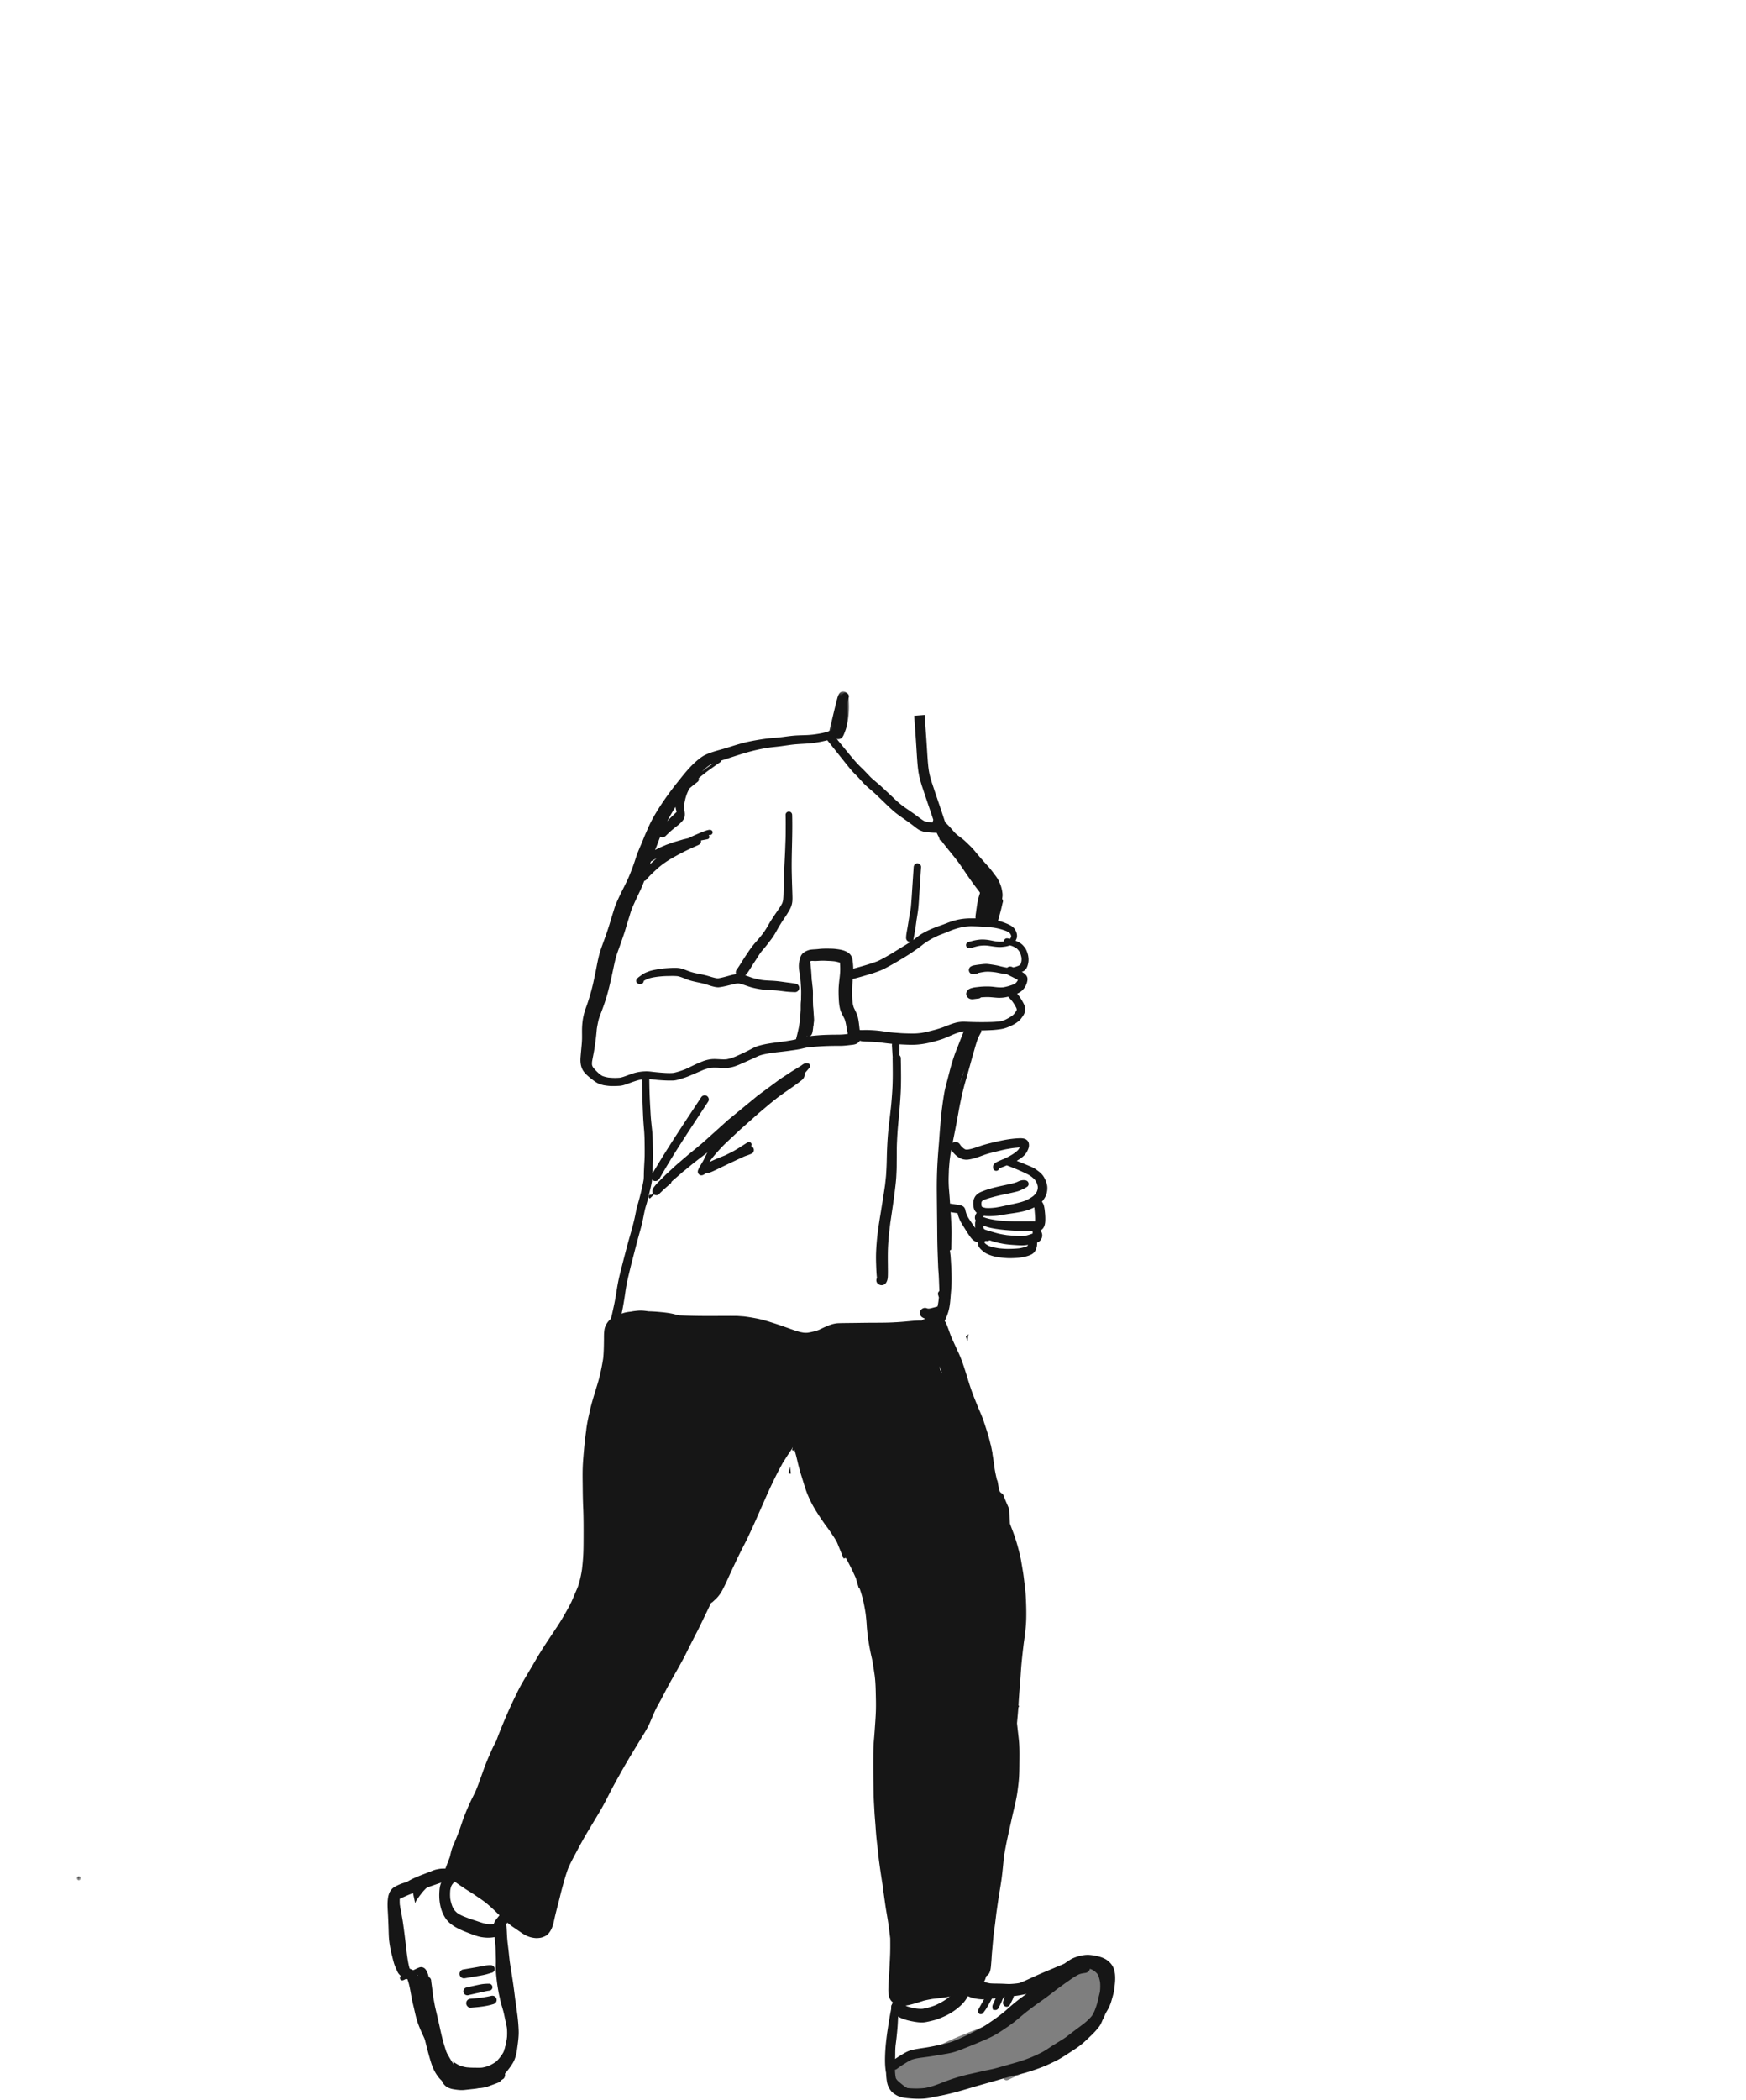 <svg width="500" height="601" xmlns="http://www.w3.org/2000/svg" xmlns:xlink="http://www.w3.org/1999/xlink"><defs><path id="a" d="M0 .188h1.16V1.35H0z"/><path id="c" d="M.183.337h5.914v13.916H.183z"/></defs><g fill="none" fill-rule="evenodd"><path d="M268.027 588.015l.031.031a.994.994 0 01-.03-.031m43.533-25.764c-.25.138-.488.292-.737.433-1.185.653-2.472 1.156-3.734 1.63-.54.205-1.082.412-1.627.612-.502.187-1.002.355-1.455.65-.393.254-.734.637-1.08.953-.48.443-.945.907-1.415 1.36a182.851 182.851 0 01-5.572 5.125 99.752 99.752 0 01-3.217 2.726c-.782.305-1.558.623-2.335.936-2.296.925-4.59 1.863-6.914 2.717-2.25.826-4.51 1.634-6.73 2.54-1.829.75-3.656 1.495-5.445 2.339-1.318.621-2.671 1.244-3.82 2.154a5.625 5.625 0 00-1.356 1.518 93.713 93.713 0 00-1.8-.101c-1.52-.071-2.988-.007-4.415.572-1.012.411-1.814 1.062-2.594 1.81-.328.31-.64.636-.942.974-.271.302-.398.706-.566 1.072-.253.534-.373 1.708-.373 2.26 0 1.198.253 2.594 1.048 3.532.365.432.717.717 1.18 1.016.243.113.492.21.749.292.383.134.77.249 1.163.351.848.235 1.74.342 2.608.443.939.105 1.885.155 2.83.14 1.518-.024 3.015-.267 4.488-.618.974-.232 1.933-.464 2.886-.773 1.184-.383 2.358-.749 3.51-1.22.595-.243 1.186-.481 1.78-.724.706-.288 1.385-.671 2.073-1.005a36.32 36.32 0 002.899-1.597.52.52 0 00.145 0c.857-.108 1.708-.562 2.489-.927.462-.216.923-.435 1.38-.664.015.14.033.28.057.415.08.566.274 1.09.576 1.575.397.54.83.748 1.452.453 2.776-1.307 5.595-2.531 8.361-3.856 1.41-.674 2.731-1.469 4.046-2.302 1.251-.791 2.344-1.817 3.455-2.784 2.474-2.15 4.826-4.551 6.818-7.16a51.307 51.307 0 002.928-4.224c1.03-1.673 2.021-3.483 2.25-5.465.112-.964.147-1.95-.021-2.915-.099-.579-.44-1.929-.883-2.403-.266-.292-.495-.65-.864-.82-.458-.204-.74-.258-1.116-.152l-.076-.143c-.197-.365-.432-.678-.822-.85-.18-.056-.358-.116-.537-.172a1.975 1.975 0 00-.725.277" fill="#7F7F7F"/><path d="M188.16 279.551l-.01.001.029-.002-.02.001m23.145 1.883l-.133.019.133-.02m13.539-.34l.094.014-.094-.014m-41.422-1.104a.105.105 0 01-.016.003l-.017.002.033-.005M192.6 277c-.738.025-1.475.074-2.213.13-.861.067-1.709.208-2.556.366-.713.13-1.427.277-2.105.535-.355.136-.71.27-1.055.432-.333.154-.632.376-.934.583-.172.116-.338.239-.507.359-.13.09-.256.186-.379.284-.232.18-.401.38-.56.626-.238.373-.08.893.293 1.107.172.102.327.179.534.186.211.007.414-.031.622-.06.194-.028.387-.21.478-.368a.806.806 0 00.108-.445c.327-.19.662-.368 1.002-.524a9.398 9.398 0 011.646-.473c.391-.07.783-.13 1.174-.187l-.06.008a1.87 1.87 0 01.07-.009l.207-.03-.187.029a27.5 27.5 0 012.982-.218c.948-.016 1.914-.051 2.862.04.974.182 1.864.619 2.79.961 1.037.384 2.123.62 3.205.844.548.116 1.093.235 1.63.38.531.144 1.051.316 1.572.485a14.15 14.15 0 001.55.421c.228.042.464.068.69.088.385.035.78-.05 1.155-.105.334-.053.664-.127.995-.197 1.134-.243 2.254-.585 3.403-.771.202-.015.395-.02.594-.008 1.108.22 2.14.665 3.222.997 1.076.327 2.176.538 3.29.696 1.21.176 2.421.196 3.638.267 1.152.067 2.295.242 3.44.373.82.09 1.638.119 2.464.147.538.018 1.034-.386 1.174-.896.17-.608-.2-1.367-.85-1.497-.818-.17-1.65-.272-2.477-.375l-.798-.107c-1.045-.149-2.088-.296-3.143-.366-1.027-.063-2.049-.084-3.068-.2.12.014.238.032.358.05-.464-.067-.935-.117-1.392-.215a34.652 34.652 0 01-1.578-.372c-.97-.253-1.887-.682-2.854-.953a8.324 8.324 0 00-1.223-.246c-.454-.057-.886-.007-1.336.067a14.69 14.69 0 00-1.454.337c-1.071.29-2.148.616-3.244.79a4.005 4.005 0 01-.56-.004c-.994-.173-1.935-.521-2.91-.779-1.08-.285-2.183-.468-3.272-.71a14.857 14.857 0 01-1.586-.453c-.509-.18-1.012-.387-1.518-.577a6.812 6.812 0 00-1.41-.376 8.392 8.392 0 00-1.236-.08c-.227 0-.453.004-.683.013" fill="#161616"/><path d="M223.94 258.656l-.037.09.037-.09m1.032-25.452c.05 1.772.028 3.543.02 5.314-.002 1.36-.08 2.718-.122 4.074-.084 2.549-.267 5.09-.345 7.638-.038 1.28-.063 2.561-.108 3.84-.04 1.163-.03 2.336-.16 3.494a5.792 5.792 0 01-.25.918c-.46.906-1.053 1.75-1.633 2.58-.488.706-.96 1.424-1.43 2.14-.464.71-.872 1.448-1.297 2.18a21.144 21.144 0 01-1.306 1.953 49.926 49.926 0 01-1.9 2.279c-.79.874-1.486 1.813-2.14 2.79-.59.89-1.202 1.772-1.758 2.686a46.39 46.39 0 01-1.627 2.491c-.365.527-.204 1.322.229 1.754.179.176.39.302.636.37.337.094.819.073 1.114-.145.225-.168.45-.334.658-.527.186-.172.33-.394.481-.594.194-.257.369-.524.544-.788.38-.568.721-1.163 1.09-1.735.383-.595.787-1.175 1.16-1.78.353-.573.717-1.141 1.118-1.68.338-.42.691-.827 1.037-1.24.439-.52.847-1.065 1.261-1.606.4-.516.81-1.027 1.167-1.571.352-.534.672-1.086.981-1.645a44.65 44.65 0 012.025-3.325c.372-.552.755-1.096 1.1-1.666.185-.313.373-.626.555-.942.45-.776.745-1.613.83-2.51.056-.643.035-1.29.013-1.933-.02-.65-.038-1.297-.06-1.947-.049-1.321-.08-2.643-.112-3.965-.063-2.53-.01-5.057.049-7.588.074-3.104.141-6.207.057-9.314-.015-.51-.415-.938-.939-.938-.5 0-.953.428-.938.938m6.017 71.064a2.107 2.107 0 00-.446.059c-.148.035-.288.112-.426.176-.13.063-.25.151-.365.232-.204.14-.397.296-.608.422-.063.042-.13.08-.194.12-.562.344-1.125.685-1.687 1.03-.808.492-1.595 1.029-2.39 1.549-.625.407-1.265.798-1.862 1.244l-2.985 2.204c-.924.682-1.844 1.364-2.77 2.046-.393.291-.765.61-1.145.924l-6.235 5.118-1.065.875c-.123.098-.25.193-.366.298-.51.46-1.016.918-1.525 1.375-2.02 1.82-4.042 3.638-6.06 5.458-.284.257-.569.51-.85.767-.081.07-.161.14-.235.214-.636.629-1.272 1.254-1.906 1.884-1.708 1.69-3.415 3.378-5.128 5.068-.21.211-.41.432-.614.65-.658.7-1.315 1.4-1.976 2.098l-1.856 1.973c-.622.664-1.262 1.312-1.9 1.961a.233.233 0 00-.093-.099c-.12-.07-.252-.021-.326.085-.068.098-.145.196-.176.312-.04.13-.01.27.003.401.01.091.042.169.123.215a.251.251 0 00.3-.04c.73-.713 1.48-1.41 2.192-2.143.296-.303.591-.609.886-.915.974-1.001 1.947-2.006 2.92-3.007.373-.387.746-.78 1.133-1.154l2.347-2.267c1.558-1.504 3.118-3.005 4.675-4.51.116-.112.246-.217.37-.322.337-.303.678-.601 1.018-.9 1.037-.91 2.07-1.825 3.108-2.734 1.012-.893 2.02-1.783 3.033-2.672.309-.274.622-.548.931-.819.091-.084.183-.169.277-.246 1.723-1.381 3.448-2.766 5.174-4.147 1.15-.924 2.295-1.853 3.452-2.77l-.106.085c1.81-1.308 3.63-2.601 5.448-3.902.264-.186.528-.376.791-.562.046-.035.095-.064.14-.092.208-.126.416-.256.622-.383l2.963-1.835.147-.085c-.608.532-1.22 1.057-1.834 1.582-.955.817-1.915 1.632-2.87 2.447a1372.323 1372.323 0 01-4.331 3.666c-.868.735-1.736 1.465-2.604 2.2-.528.447-1.04.917-1.558 1.378l-3.11 2.759c-.44.39-.871.78-1.3 1.181l-2.964 2.78c-.252.239-.512.475-.762.724a50.588 50.588 0 00-2.854 3.1 26.94 26.94 0 00-1.814 2.383c-.274.411-.559.815-.808 1.241l-.443.752a8.887 8.887 0 00-.33.605c-.067.133-.124.277-.183.415a1.45 1.45 0 00-.12.323 1.161 1.161 0 00-.028.33c0 .183.07.327.151.485.063.12.242.302.362.362.155.081.299.152.481.152.138-.004.271-.022.402-.06.267-.082.498-.26.734-.401.218-.127.418-.282.62-.43.4-.284.79-.575 1.172-.885.142-.112.271-.235.402-.358.273-.257.583-.566.562-.973a.824.824 0 00-.236-.57c-.162-.162-.348-.215-.57-.236-.249-.024-.463.116-.663.243a4.26 4.26 0 00-.436.323l-.003.003.295-.432c.237-.346.481-.687.737-1.023.84-1.08 1.745-2.1 2.683-3.089.47-.5.948-.991 1.451-1.462.952-.893 1.909-1.789 2.864-2.681.464-.437.925-.876 1.403-1.298.966-.86 1.936-1.722 2.906-2.58.682-.604 1.36-1.209 2.043-1.813.2-.18.414-.351.621-.528l1.456-1.233a928.998 928.998 0 004.365-3.718l3.255-2.802c.541-.467 1.08-.942 1.616-1.416a44.809 44.809 0 001.751-1.617c.548-.537 1.023-1.142 1.522-1.726.179-.207.27-.457.193-.734-.066-.243-.274-.475-.527-.527-.14-.031-.302-.081-.443-.081h-.014z" fill="#161616"/><path d="M227.82 306.657a132.8 132.8 0 01-.741.485c-.52.338-1.044.675-1.565 1.016-.98.647-1.96 1.3-2.917 1.986a186.31 186.31 0 00-3.314 2.432 347.319 347.319 0 00-9.234 7.259c-1.974 1.61-3.911 3.261-5.868 4.892-1.835 1.528-3.72 2.998-5.572 4.498a114.75 114.75 0 00-2.618 2.187c-.957.826-1.94 1.63-2.869 2.488-.555.514-1.106 1.023-1.662 1.532-.348.324-.71.634-1.043.97l-1.606 1.614c-.152.154-.306.309-.457.464-.293.291-.566.611-.826.93-.148.187-.292.38-.426.581-.113.165-.176.432-.236.626-.151.488.092 1.037.524 1.29.415.242 1.054.207 1.382-.18.126-.147.242-.288.386-.418.105-.099.211-.193.313-.295.232-.228.46-.45.703-.668a98.6 98.6 0 011.923-1.677.57.57 0 00.187-.456l.03-.028c.408-.38.844-.735 1.265-1.104.528-.457 1.051-.917 1.579-1.374.372-.327.766-.633 1.152-.946.58-.474 1.161-.949 1.74-1.427.81-.662 1.65-1.296 2.478-1.944.854-.656 1.712-1.305 2.567-1.964 1.068-.822 2.15-1.631 3.201-2.478 1.982-1.596 3.947-3.216 5.944-4.798 1.47-1.165 2.942-2.32 4.422-3.474a919.959 919.959 0 015.78-4.389c1.951-1.465 4-2.8 5.965-4.248.376-.278.749-.563 1.115-.854.126-.103.264-.212.365-.341.116-.144.24-.282.323-.447a1.73 1.73 0 00.197-.763c.039-.748-.657-1.374-1.374-1.374a.915.915 0 00-.07-.002c-.396 0-.824.19-1.143.4" fill="#161616"/><path d="M218.875 314.272c-1.11.872-2.2 1.772-3.29 2.668-.74.612-1.448 1.268-2.164 1.912a371.16 371.16 0 01-4.334 3.806c-.696.6-1.37 1.233-2.042 1.86-.398.372-.784.745-1.163 1.134-.331.335-.644.686-.957 1.034-.625.692-1.251 1.41-1.785 2.176-.506.72-.868 1.518-1.237 2.312-.194.408-.387.815-.57 1.23-.112.254-.221.51-.32.77a2.88 2.88 0 00-.161.66 1.26 1.26 0 00.107.653.923.923 0 00-.013.546c.046.166.13.31.253.433.124.119.268.204.433.253.276.115.611.07.894-.044l.094.002c.157.003.365-.046.527-.088.323-.078.636-.215.941-.348.338-.147.672-.313 1.006-.471.492-.229.978-.47 1.465-.707 1.762-.85 3.533-1.683 5.304-2.513.453-.213.908-.42 1.365-.621.023-.01.046-.017.07-.026.682-.242 1.377-.463 2.028-.79.442-.225.657-.82.52-1.283-.004-.007-.004-.014-.007-.025a1.2 1.2 0 00-.762-.79.712.712 0 00.122-.243.752.752 0 00-.077-.577c-.198-.34-.679-.485-1.02-.267-.502.324-1.009.64-1.51.964-.419.263-.83.54-1.256.794-.256.15-.51.302-.766.453-.165.099-.327.204-.495.292l-1.276.646c-.372.187-.742.374-1.111.562-.766.296-1.526.612-2.285.922a45.18 45.18 0 00-1.588.706c-.217.102-.436.205-.65.317a51.925 51.925 0 01.7-1.75l-.033.084c.25-.573.535-1.118.88-1.641a33.03 33.03 0 011.234-1.73c.247-.321.495-.64.758-.949a32.633 32.633 0 012.01-2.158c.352-.344.696-.702 1.058-1.037l2.285-2.105c.643-.587 1.272-1.192 1.92-1.779.713-.65 1.412-1.329 2.157-1.947 1.104-.914 2.203-1.827 3.328-2.713.176-.14.144-.443 0-.587a.383.383 0 00-.276-.119.501.501 0 00-.31.119m58.449 67.557a4.267 4.267 0 01-.738.643c.056.193.117.383.176.573.094.292.186.583.278.875.028-.306.074-.611.112-.92.056-.399.123-.795.197-1.192-.007.006-.014.013-.025.02m-51.235 38.528c-.088.386-.172.769-.26 1.152.039.057.067.12.085.186l.031.113a.779.779 0 01.162-.07.681.681 0 01.393.014l-.053-.372a41.232 41.232 0 01-.2-1.645c-.003-.018-.003-.035-.007-.053l-.15.675m.794.773v-.004c0-.01-.004-.02-.004-.031 0-.004 0-.007-.002-.01l.006.045m.007.035v-.004c-.004 0-.004-.003-.004-.003s0 .003.004.007m8.4 15.718c.084.168.166.34.248.508-.115-.281-.23-.564-.343-.847l.095.339" fill="#161616"/><g transform="translate(22 536.778)"><mask id="b" fill="#fff"><use xlink:href="#a"/></mask><path d="M0 .769c0 .316.264.58.58.58.316 0 .58-.264.58-.58a.585.585 0 00-.58-.58.585.585 0 00-.58.58" fill="#161616" mask="url(#b)"/></g><path d="M259 574.01c.794-.039 1.588-.25 2.358-.457.442-.112.882-.25 1.321-.386l.408-.127a57.51 57.51 0 001.536-.485c.741-.162 1.61-.352 2.482-.492l.98-.112c.928-.106 1.86-.211 2.783-.352.813-.126 1.614-.348 2.387-.56.3-.08.594-.164.893-.241.327-.081.65-.162.977-.24l.432-.108.088.05.373.195c.509.271 1.04.553 1.592.77.58.233 1.114.39 1.624.486.628.116 1.374.235 2.13.235 1.24-.01 2.429-.15 3.574-.285l.236-.024a59.09 59.09 0 003.486-.496h.003c.566 0 1.14-.063 1.694-.127 1.108-.119 2.26-.32 3.642-.625-.229.137-.446.288-.664.442a50.158 50.158 0 00-3.466 2.696c-.552.468-1.097.95-1.634 1.434-.44.395-.903.76-1.368 1.122l-.415.327-.073.07-.008-.007c-.916.7-1.844 1.364-2.765 1.979l-.471.323c-.31.215-.622.432-.946.63-.516.312-1.047.604-1.574.892a82.887 82.887 0 01-6.47 3.18c-.661.268-1.343.549-2.04.771-.642.203-1.314.35-1.964.495l-.872.19c-1.128.25-2.295.506-3.448.703-.544.098-1.093.18-1.644.263-1.034.155-2.102.313-3.135.573-1.104.275-2.092.88-3.044 1.462l-.123.074a32.38 32.38 0 00-1.54 1.012c.024-.396.028-.8.032-1.205.003-.914.01-1.86.116-2.79a92.38 92.38 0 00.534-4.97c.056-.668.088-1.34.123-2.007l.036-.742c.017-.313.031-.626.038-.938.01-.36-.038-.721-.088-1.07a26.055 26.055 0 00-.236-1.475l.043-.176.042-.18c.094.04.2.071.31.102.484.138.984.205 1.479.205.077 0 .158 0 .235-.004zm.86 23.577a7.074 7.074 0 01-.973-.594l-.52-.418-.474-.384c-.356-.284-.732-.597-1.059-.983a4.487 4.487 0 01-.298-.468 20.843 20.843 0 01-.138-.843 20.174 20.174 0 01-.109-1.561.895.895 0 00.46-.172l.398-.285c.549-.39 1.118-.797 1.698-1.15l.351-.213c.576-.352 1.171-.721 1.793-1.016.86-.313 1.757-.46 2.604-.584l.313-.042c1.36-.176 2.77-.359 4.148-.611.559-.106 1.125-.194 1.687-.282.829-.13 1.687-.267 2.52-.454 1.328-.295 2.615-.804 3.858-1.3l.39-.154c1.498-.59 2.91-1.171 4.32-1.771 1.382-.57 2.535-1.073 3.656-1.674 1.195-.64 2.358-1.412 3.444-2.151 1.044-.707 2.267-1.56 3.434-2.545l.348-.291a79.038 79.038 0 012.425-2.007l.908-.696c1.113-.85 2.272-1.67 3.397-2.464l.176-.127c1.375-.966 2.725-2.013 4.025-3.026a158.844 158.844 0 013.325-2.397c.917-.643 1.955-1.374 3.068-1.908a7.49 7.49 0 011.249-.302l.228-.032c.442-.057.84-.134 1.19-.485.204-.208.355-.468.43-.752l.277.116.144.056c.327.15.59.295.827.457.334.27.622.544.878.84.106.169.204.348.288.534.214.591.376 1.216.482 1.86a13 13 0 01-.04 2.66c-.055.323-.14.644-.22.963l-.095.373c-.056.235-.106.467-.155.702-.06.264-.116.528-.182.791a20.406 20.406 0 01-.95 2.83c-.221.496-.46.928-.724 1.318-.632.759-1.381 1.476-2.358 2.257-.523.393-1.048.787-1.571 1.177-.83.619-1.66 1.237-2.482 1.87l-.073.056-.109.095-.008-.008-.441.345-.24.186c-.595.437-1.242.83-1.863 1.213l-.5.306-.186.116c-.797.495-1.594.987-2.375 1.51-.767.518-1.604 1.055-2.513 1.502a61.62 61.62 0 01-2.397 1.107 46.37 46.37 0 01-3.385 1.241c-.928.295-1.866.555-2.809.819l-.77.218-1.195.337c-.857.243-1.717.489-2.578.714a38.1 38.1 0 01-2.008.439 44.5 44.5 0 00-1.606.34 215.12 215.12 0 01-3.757.855c-1.139.25-2.334.57-3.649.977a50.98 50.98 0 00-3.62 1.268l-.411.159c-1.009.398-2.052.805-3.11 1.111-.616.176-1.203.312-1.793.415a22.35 22.35 0 01-2.506.137 26.24 26.24 0 01-2.489-.12zm9.905-204.598a21.06 21.06 0 01-.506-.878l-.225-.921-.053-.214c.06.169.134.333.207.499.205.506.402 1.02.584 1.525l-.007-.01zm13.05-37.807a.74.74 0 00.52-.233c.45.155.911.306 1.378.443.563.17 1.147.292 1.712.408l.355.07c1.48.306 2.994.401 4.46.492.44.029.878.046 1.321.046a9.184 9.184 0 001.856-.158c-.07.112-.13.232-.204.348-.074.05-.137.084-.207.12-.626.232-1.301.41-2.074.544-1.005.116-2.024.147-2.885.162l-.33.003c-.96 0-1.902-.084-2.696-.169a29.863 29.863 0 01-1.42-.26 9.212 9.212 0 01-1.343-.4 6.164 6.164 0 01-.98-.59 3.416 3.416 0 01-.257-.24c-.028-.048-.057-.094-.08-.144l-.029-.098v-.12c.02-.035.042-.073.067-.108l.116-.116.172-.025c.141 0 .285.007.425.017l.078.008h.046zm8.263-1.48a62.612 62.612 0 01-2.714-.218c-.938-.14-1.932-.303-2.891-.563a63.012 63.012 0 01-1.61-.46l-.398-.12c-.46-.133-.924-.266-1.37-.432a3.203 3.203 0 01-.222-.12c-.062-.055-.116-.116-.172-.175a1.104 1.104 0 01-.045-.172 8.563 8.563 0 01-.035-.678c.203.09.42.168.642.242 1.392.481 2.844.685 4.211.857 2.777.341 5.56.419 8.256.496l1.002.022a1 1 0 00.024.607c-.07.032-.147.074-.225.112a16.49 16.49 0 01-.713.233l-.31.098a9.612 9.612 0 01-1.145.281c-.31.028-.626.039-.939.039-.446 0-.896-.02-1.346-.05zm-7.7-5.652c.583 0 1.17-.042 1.722-.085.587-.045 1.177-.147 1.747-.245l.263-.043a72.308 72.308 0 011.89-.298l.152-.025c2.4-.34 4.882-.692 7.05-1.83l.018.319c.045.485.095.973.13 1.466.06.717.112 1.479.06 2.217-.134-.01-.278-.01-.425-.014h-.232l-.229-.004-1.462.011c-.924.007-1.852.007-2.777.007a64.46 64.46 0 01-2.604-.056 65.376 65.376 0 01-2.867-.2c-1.319-.197-2.812-.418-4.165-.942l-.135-.07.096-.127.007.007.161-.204c.398.074.859.109 1.4.116h.2zm-5.508-16.287c.278-.05.548-.12.816-.186.801-.194 1.585-.482 2.347-.76.295-.108.594-.217.893-.324 1.132-.393 2.323-.684 3.35-.93.32-.075.64-.152.959-.23.787-.193 1.599-.393 2.408-.527l.632-.108.625-.102c.43-.05.858-.095 1.29-.13.272-.029.549-.056.827-.07-.127.21-.26.428-.404.643-.26.285-.556.53-.834.755-.892.672-1.908 1.248-3.29 1.863l-.084.046.004.007-.236.081c-.404.168-.805.341-1.201.52-.222.098-.436.207-.65.316l-.127.067a2.85 2.85 0 00-.316.232c-.127.123-.26.263-.324.39a2.86 2.86 0 00-.148.33c-.052.19-.035.384-.013.55.031.234.07.442.26.632.164.164.393.26.632.26.419 0 .766-.292.865-.721.73-.274 1.461-.559 2.186-.857.066.042.147.077.232.108.787.3 1.574.605 2.354.92.756.328 1.512.659 2.26 1.003.42.19.833.393 1.245.608.375.193.71.432.99.637.304.249.655.555.979.913.178.253.33.514.463.794.155.415.26.777.32 1.107.01.208.004.415-.015.623a5.395 5.395 0 01-.214.738c-.116.232-.25.446-.4.65a5.835 5.835 0 01-.703.724c-.669.489-1.385.9-2.197 1.266-.57.224-1.212.424-1.96.61-.799.201-1.6.377-2.409.542-.464.096-.931.197-1.395.299-.932.204-1.898.415-2.853.555-.588.067-1.284.134-1.976.134-.26 0-.52-.01-.78-.031a5.677 5.677 0 01-.869-.233 2.805 2.805 0 01-.235-.126c-.06-.162-.084-.271-.11-.384a4.97 4.97 0 010-.85c.011-.06.03-.116.05-.175a.972.972 0 01.074-.13 7.24 7.24 0 01.165-.17c.14-.091.285-.172.44-.25.85-.333 1.75-.582 2.621-.822l.148-.042a54.553 54.553 0 013.227-.755l.147-.029c1.065-.221 2.169-.45 3.244-.73.485-.12.991-.32 1.592-.623a9.86 9.86 0 01.464-.218l.138-.063c.144-.066.277-.154.407-.239.095-.06.19-.12.288-.176a.968.968 0 00.489-.984 1.017 1.017 0 00-.731-.872 2.462 2.462 0 00-.7-.094c-.267 0-.544.038-.85.12-.334.087-.658.238-.97.385l-.1.05c-.951.359-1.974.57-2.965.776l-.556.117-.087.021c-1.266.271-2.573.552-3.835.917-.685.2-1.315.383-1.918.619l-.1.035c-.822.316-1.672.643-2.27 1.346-.291.341-.502.745-.66 1.272-.085.279-.099.584-.106.928-.01.387.031.805.123 1.287.067.334.197.66.373.92.127.201.284.373.503.56-.483.618-.76 1.486-.268 2.26-.123.2-.193.429-.197.657-.007.33-.007.66 0 .994.004.144.015.292.028.437l-.47-.672-.5-.731a65.04 65.04 0 01-.822-1.23 10.13 10.13 0 01-.64-1.16 14.303 14.303 0 01-.344-1.117c-.025-.1-.045-.201-.067-.303l-.02-.095a1.533 1.533 0 00-.45-.752c-.36-.33-.827-.447-1.28-.524-.608-.102-1.217-.193-1.825-.284l-.797-.12-.01-.295c-.05-.809-.099-1.617-.173-2.426l-.029-.337c-.045-.555-.094-1.11-.13-1.666a41.848 41.848 0 01-.06-1.87 36.61 36.61 0 01.036-1.722l.021-.654c.011-.362.021-.727.046-1.09l.028-.326.024-.33c.046-.55.092-1.094.142-1.642.048-.376.098-.752.147-1.124l.074-.563.231-1.353a7.275 7.275 0 001.79 1.944c.369.277.738.481 1.156.643.397.161.8.21 1.177.246.074.007.145.007.215.007.373 0 .756-.07 1.128-.137zm-2.654-22.727l.088-.298c.098-.341.2-.682.313-1.016.176-.538.358-1.073.538-1.603l.049-.144.039-.117c-.205.623-.394 1.256-.587 1.885l-.26.836a72.99 72.99 0 00-.57 1.856c.124-.467.253-.935.39-1.399zm-5.764-11.532c.88-.277 1.737-.657 2.563-1.022l.632-.278.151-.063c.977-.405 1.944-.778 2.984-.96l.103-.01.105-.01-1.132 2.857-.555 1.42-.24.6c-.186.464-.372.928-.544 1.399a56.03 56.03 0 00-.78 2.338c-.401 1.275-.739 2.594-1.065 3.866l-.159.618c-.101.409-.21.813-.32 1.22-.294 1.1-.597 2.235-.794 3.37a98.461 98.461 0 00-.752 5.237 95.02 95.02 0 00-.323 3.393l-.116 1.356c-.077.847-.138 1.694-.197 2.541-.053.75-.105 1.498-.17 2.246-.122 1.49-.241 2.984-.333 4.481a123.58 123.58 0 00-.21 4.9 157.53 157.53 0 00-.021 4.53c.028 3.136.063 6.275.101 9.413l.014 1.726c.007.92.014 1.846.032 2.766.032 1.641.088 3.282.151 4.924.032.773.063 1.546.091 2.32.018.419.05.833.081 1.25.025.314.05.627.067.94.06 1.083.099 2.161.138 3.244l.048 1.353c-.337.267-.485.714-.362 1.1l.085.27c.045.152.09.306.144.454l-.042.39c-.028.25-.053.499-.085.75-.07.498-.158.99-.267 1.478-.225.068-.457.13-.688.19l-.426.11c-.39.105-.78.21-1.178.28-.09.011-.186.014-.277.014l-.2-.006a2.406 2.406 0 01-.423-.138 1.488 1.488 0 00-.78 0 1.464 1.464 0 00-.35 2.671c.295.18.603.303.867.401l-.137.046-.004-.01c-.306.056-.583.196-.9.456l-.418-.003h-.245c-.116 0-.233 0-.345.003l-.19.011c-.33.014-.657.028-.984.053-.569.042-1.135.098-1.704.151l-.56.052a74.36 74.36 0 01-2.966.225 13.383 13.383 0 00-.798.043c-.291.014-.58.024-.872.035-1.3.05-2.625.053-3.907.06l-1.027.003c-1.518.007-3.037.025-4.558.05l-1.681.02c-1.184.01-2.372.022-3.56.057-.693.024-1.406.154-2.179.396-.415.135-.816.303-1.216.472l-.285.123c-.415.172-.816.366-1.22.559a83.51 83.51 0 01-.76.362c-.938.351-2.01.625-3.187.808-.18.018-.358.025-.534.025-.236 0-.468-.015-.703-.039-.362-.06-.77-.127-1.153-.232-.4-.116-.795-.232-1.184-.358a49.345 49.345 0 01-1.757-.612l-.43-.155c-1.405-.5-2.91-1.023-4.407-1.493-1.34-.43-2.928-.91-4.548-1.227-.77-.145-1.663-.31-2.563-.436l-.252-.035a14.191 14.191 0 00-.943-.116l-.752-.052-.748-.057a9.775 9.775 0 00-.563-.015h-.225l-.182.004-.18-.004a52.72 52.72 0 00-.998-.01l-2.555.01-1.174.004-2.647.007-.906-.003a169.44 169.44 0 01-7.465-.176l-.482-.12c-.366-.09-.728-.182-1.097-.27-1.41-.33-2.878-.474-4.382-.604a42.699 42.699 0 00-2.788-.155 19.007 19.007 0 00-1.884-.204 9.303 9.303 0 00-.334-.007c-.52 0-1.04.056-1.543.109-.481.053-.878.116-1.244.197-1.061.091-1.94.278-2.682.576.105-.485.2-.973.299-1.465l.046-.243a96.06 96.06 0 00.766-4.76c.246-1.71.615-3.359.91-4.603.366-1.54.739-3.08 1.143-4.612.186-.713.369-1.427.551-2.14.24-.924.475-1.852.721-2.773.18-.664.362-1.326.544-1.99.24-.846.476-1.698.697-2.552.242-.924.432-1.873.614-2.793.12-.59.24-1.182.37-1.768.106-.468.246-.928.383-1.385.088-.288.176-.573.253-.861.204-.749.39-1.505.57-2.257l.13-.542c.291-1.2.593-2.442.748-3.679a.86.86 0 00.334.327c.17.098.341.144.544.144.106 0 .212-.011.324-.028.563-.088.876-.636 1.103-1.034l.166-.284.264-.45.368-.633.503-.864a231.38 231.38 0 011.965-3.273 334.717 334.717 0 014.056-6.383c1.75-2.692 3.514-5.373 5.279-8.06l1.153-1.753c.158-.238.204-.537.134-.84a1.213 1.213 0 00-.556-.773 1.138 1.138 0 00-.58-.161c-.408 0-.794.221-1.033.586-.802 1.22-1.606 2.436-2.411 3.655-2.232 3.378-4.542 6.868-6.745 10.348a285.127 285.127 0 00-3.922 6.34l-.303.496-.288.489c-.106.172-.187.306-.267.446l.028-.636c.017-.79.042-1.578.07-2.366l.028-.632c.022-.513.043-1.03.035-1.543l-.007-.57c-.006-.572-.013-1.145-.028-1.715l-.01-.464c-.032-1.433-.067-2.92-.211-4.372l-.109-1.037a129.21 129.21 0 01-.236-2.352 77.003 77.003 0 01-.15-2.39c-.025-.4-.046-.8-.071-1.198a154.49 154.49 0 01-.246-7.735l.281.031c.36.028.717.07 1.076.113.334.035.664.073.994.105 1.47.123 2.602.179 3.666.179.225 0 .454-.004.679-.007.864-.017 1.722-.284 2.551-.545l.489-.15c.776-.23 1.525-.535 2.221-.834.63-.267 1.258-.538 1.887-.808l1.65-.71a13.838 13.838 0 012.15-.6c.369-.036.738-.047 1.108-.047.562 0 1.12.028 1.687.067.284.018.559.035.832.057.12.006.243.01.363.01.643 0 1.268-.113 1.8-.226 1.064-.217 2.101-.667 3.099-1.103l.151-.067c.974-.421 1.936-.864 2.904-1.304.6-.273 1.202-.551 1.806-.822.84-.316 1.75-.489 2.629-.654a28.2 28.2 0 011.648-.25l.598-.077h-.067c1.455-.151 2.904-.323 4.351-.52l-.383.031a43.612 43.612 0 002.788-.414c.39-.074.772-.165 1.152-.257.36-.087.717-.172 1.079-.238a75.43 75.43 0 018.232-.468h.734c.454 0 .904-.004 1.354-.028a28.76 28.76 0 001.634-.158l.397-.046.253-.028c.398-.039.805-.081 1.189-.204a2.348 2.348 0 001.296-.998c.524.172 1.11.214 1.663.235l.808.028.798.028c.977.039 1.877.11 2.755.212 1.066.154 2.148.284 3.22.38a3.215 3.215 0 00-.025.642c.008.15.018.302.028.453l.032.542.032.54.024.402c.011.193.021.39.036.587l.02.32.025.337a2.497 2.497 0 00-.021.3l.007.337c.046 3.127.095 6.361-.133 9.534-.105 1.477-.212 2.989-.38 4.471-.186 1.634-.376 3.27-.566 4.903-.295 2.56-.474 5.283-.57 8.59l-.027 1.118a79.974 79.974 0 01-.102 2.861l-.035.626c-.025.485-.05.973-.099 1.456l-.12 1.141-.122 1.146c-.376 2.654-.816 5.343-1.237 7.94l-.144.871a135.785 135.785 0 00-.728 4.869 67 67 0 00-.44 4.934 43.233 43.233 0 00-.032 3.874l.011.302c.039 1.256.081 2.552.232 3.826 0 0-.001-.002-.003-.002l-.007-.042.014.148a1.361 1.361 0 00-.123.291c-.095.355-.046.734.14 1.044.162.288.411.481.809.625.158.06.33.092.51.092.274 0 .548-.074.777-.207.39-.229.677-.661.857-1.287.144-.5.158-1.086.165-1.557.014-.724.007-1.448-.004-2.172l-.003-.552c-.014-1.265-.028-2.527-.003-3.796.048-2.608.316-5.177.703-8.235 0-.003.007-.066.003-.07-.007 0-.003-.053-.003-.053v.004l.01-.095c0 .004 0 .056.003.056.004 0 .004.039.004.039l.313-2.13c.34-2.303.693-4.678.977-7.027l.035-.298c.168-1.378.337-2.805.393-4.218l.033-.685c.024-.552.052-1.107.055-1.663.004-.78.008-1.56.015-2.34l.007-1.07c0-1.18.003-2.403.063-3.601.074-1.522.162-3.14.31-4.742l.027-.288c.278-2.977.566-6.056.725-9.097.154-2.927.101-5.907.052-8.793l-.017-1.079a1.2 1.2 0 00-.426-.896c.004-.317.004-.64.007-.96l.004-.148v-.15c.02-.268.035-.535.035-.809 0-.162-.007-.331-.018-.496.004-.179.004-.351.004-.52a73.53 73.53 0 003.191.133l.384.004c2.442 0 5.004-.464 8.308-1.508zm-23.292-2.92l-.07-.648c-.099-.892-.2-1.816-.405-2.705-.186-.819-.566-1.593-.935-2.341l-.232-.478a7.983 7.983 0 01-.337-1.29c-.19-1.659-.221-3.448-.091-5.462.032-.496.077-.992.122-1.483a92.406 92.406 0 003.59-.992l.435-.126c.935-.278 1.905-.566 2.836-.914.669-.243 1.298-.471 1.888-.763a32.164 32.164 0 001.543-.804l.302-.166c.837-.464 1.701-.942 2.53-1.447.338-.205.675-.409 1.013-.609.819-.495 1.67-1.002 2.474-1.546.437-.292.868-.59 1.298-.886l.38-.26a29.083 29.083 0 001.838-1.388c1.324-.992 2.804-1.842 4.523-2.598.337-.134.675-.263 1.02-.394l.72-.277c.264-.105.526-.214.794-.324.38-.157.759-.312 1.142-.46 1.35-.503 2.587-.837 3.778-1.02.637-.066 1.21-.122 1.796-.122l.144.003a68.472 68.472 0 016.208.39c1.195.176 2.428.5 3.666.96.249.109.537.246.811.425.11.091.207.194.306.303.091.13.168.27.239.418.031.095.056.19.077.292.004.066.004.136-.004.207a.818.818 0 01-.035.134c-.07.144-.144.273-.235.396l-.08.099v-.007a7.047 7.047 0 00-.605-.134 1.609 1.609 0 00-.247-.024.81.81 0 00-.432.116.871.871 0 00-.429.766c-.109.01-.228.028-.347.046a8.307 8.307 0 01-.735.042l-.186-.007c-.32-.011-.632-.039-.945-.078a25.094 25.094 0 01-1.07-.197 38.95 38.95 0 00-.892-.172 11.631 11.631 0 00-2.017-.182h-.102c-.748.01-1.476.136-2.09.256-.264.053-.528.123-.788.19l-.166.046-.365.098-.215.06c-.246.067-.524.144-.688.338-.212.21-.286.485-.222.818.07.362.457.665.83.665.491-.018.952-.148 1.39-.275l.31-.087c.5-.138.95-.24 1.378-.31.51-.063.97-.091 1.403-.091.481.003.953.06 1.392.123l.33.05c.85.132 1.726.27 2.593.27.186 0 .374-.004.56-.018.713-.056 1.546-.151 2.32-.457.308.064.565.155.825.253.366.173.755.359 1.122.605.193.172.38.366.586.619.194.27.33.495.44.724.172.452.298.906.383 1.385.014.312.01.593-.018.867a6.024 6.024 0 01-.235.883 3.5 3.5 0 01-.12.232c-.175.116-.345.193-.516.273-.338.134-.647.247-.97.349-.177.053-.356.088-.535.123l-.088-.046-.09-.042a1.51 1.51 0 00-.669-.162 1.26 1.26 0 00-.854.32l-.253-.031a24.135 24.135 0 01-1.962-.437c-.695-.179-1.394-.291-2.17-.415-.581-.09-1.115-.175-1.632-.182h-.004c-.502 0-.977.056-1.394.102-.489.06-.925.11-1.357.176l-.517.084-.141.028-.14.024a2.71 2.71 0 00-.826.31c-.454.253-.689.83-.545 1.346.137.496.608.872 1.094.872a7.788 7.788 0 001.134-.151.912.912 0 00.422-.214l.419-.081.197-.035c.404-.085.811-.144 1.219-.201.291-.032.586-.046.879-.046.773 0 1.56.095 2.238.183.362.064.692.127 1.024.193.74.141 1.51.289 2.272.38.107.06.184.112.268.155l.523.26c.352.172.704.344 1.055.523l.116.06c.387.197.774.397 1.143.63-.106.19-.218.383-.349.572-.105.116-.21.232-.33.34a6.005 6.005 0 01-.787.426c-1.02.373-1.877.609-2.7.745a9.207 9.207 0 01-.773.032 12.14 12.14 0 01-1.62-.113c-.365-.045-.73-.087-1.1-.116a15.595 15.595 0 00-1.142-.038h-.2c-.735 0-1.49.046-2.247.13l-.323.039c-.387.039-.773.08-1.15.158-.203.049-.4.095-.597.151-.186.053-.35.116-.53.2-.345.162-.538.422-.756.745-.186.271-.25.616-.176.964.084.407.344.776.686.99.309.19.636.282 1.008.282.113 0 .225-.007.341-.021l.612-.078a79.42 79.42 0 001.023-.13c.21-.059.393-.165.54-.313.093 0 .187-.007.285-.013l.166-.01c.471-.029.942-.054 1.412-.054.222 0 .44.004.662.022.365.02.73.055 1.097.087.365.035.73.067 1.1.092a10.182 10.182 0 002.812-.25c.08-.018.16-.035.24-.056.328.344.768.801 1.175 1.304.524.738.9 1.36 1.184 1.961.039.109.07.214.1.327 0 .05 0 .106-.004.158l-.022.12-.01-.004a6.74 6.74 0 01-.608.946 5.394 5.394 0 01-.608.594c-.64.453-1.36.868-2.148 1.23-.186.077-.373.15-.566.221-.246.081-.506.13-.759.179l-.165.029c-1.391.168-2.811.196-4.147.207-.345.007-.689.007-1.03.007-1.12 0-2.24-.02-3.353-.06l-.474-.017c-.461-.018-.918-.04-1.375-.04h-.161a8.9 8.9 0 00-2.236.331c-.836.232-1.655.553-2.45.865-.421.165-.847.33-1.272.485-1.082.383-2.162.667-3.075.9-.953.235-1.884.464-2.84.622-.717.087-1.483.168-2.24.168l-.171.004c-.84 0-1.68-.024-2.517-.053a29.14 29.14 0 01-1.582-.098c-.263-.02-.527-.042-.79-.06a49.287 49.287 0 01-2.359-.224l-.608-.096a49.428 49.428 0 00-1.191-.179 36.63 36.63 0 00-1.993-.207 45.693 45.693 0 00-1.568-.08l-.225-.012a13.06 13.06 0 00-.53-.01c-.289 0-.58.01-.869.018l-.597.013a1.307 1.307 0 00-.425-.013l-.032-.205zm-59.902-47.586l.137-.43c.52-.33 1.09-.657 1.69-.962l-.379.305c-.523.457-1.054.953-1.57 1.48l.122-.393zm7.184-16.077c.032.285.091.576.169.86l.05.19.045.19.028.106.028.106c-.074.07-.155.147-.24.225l-.122.118c-.176.17-.352.335-.53.5a80.65 80.65 0 00-.978.95c-.281.28-.555.572-.822.867a59.65 59.65 0 012.372-4.112zm9.05-11.423c.222-.166.443-.33.679-.482.278-.179.577-.316.935-.477l.144-.06-1.666 1.156a20.21 20.21 0 00-.65.482l-.334.25-.573.425c.478-.461.988-.894 1.465-1.294zm-12.508 20.112c.221-.035.435-.208.548-.303a4.2 4.2 0 00.221-.2c.144-.144.292-.282.44-.422l.113-.106a26.465 26.465 0 011.97-1.71c.353-.275.7-.55 1.045-.827.246-.2.475-.433.7-.661l.214-.218c.164-.165.306-.355.443-.544.158-.215.242-.454.319-.665.077-.225.099-.464.112-.73.03-.434-.045-.88-.112-1.312l-.017-.095a10.72 10.72 0 01-.07-.952c-.008-.253.024-.51.052-.763.067-.393.127-.727.204-1.058.168-.77.387-1.472.664-2.147.177-.408.383-.83.616-1.252.27-.24.551-.47.836-.703l.091-.077c.426-.345.858-.678 1.287-1.016l.186-.144a.962.962 0 00.25-.429.942.942 0 00-.014-.566c.295-.246.6-.495.902-.745l.159-.13.549-.422c.463-.361.93-.724 1.409-1.068l.369-.26c.945-.672 1.887-1.343 2.836-2.003a.466.466 0 00.215-.412l.671-.211.678-.221c1.448-.475 2.897-.945 4.352-1.402 2.928-.914 5.633-1.54 8.277-1.916.407-.05.811-.095 1.219-.138a83.974 83.974 0 001.674-.192c1.036-.141 2.07-.285 3.107-.433l.158-.02c1.128-.142 2.277-.208 3.391-.271.608-.035 1.22-.07 1.831-.116.861-.07 1.733-.218 2.574-.362l.326-.053c.415-.067.823-.166 1.23-.264l.208-.042c.232-.052.47-.105.7-.168 1.019 1.261 2.034 2.537 3.05 3.813.801 1.005 1.606 2.01 2.414 3.016l.278.347c.32.401.644.805.978 1.199.38.45.798.896 1.356 1.448.475.47.928.963 1.378 1.459l.327.362c.316.355.632.71.977 1.04.527.506 1.086.984 1.641 1.465.464.398.929.799 1.378 1.217.78.727 1.546 1.47 2.313 2.207l.885.854c1.164 1.121 2.144 2.042 3.28 2.868.583.425 1.17.84 1.76 1.255.587.415 1.178.833 1.758 1.255.229.165.457.334.682.506.46.369.956.755 1.47 1.11.417.289.888.479 1.25.608.492.184 1.034.232 1.558.282l.242.024c.857.088 1.557.13 2.203.13h.134c.078.162.162.327.246.496.636 1.262 1.532 2.383 2.4 3.469l.089.109c.369.46.741.921 1.114 1.377.495.612.995 1.224 1.483 1.846.517.668 1.03 1.332 1.498 2.007.417.608.83 1.216 1.24 1.824l.524.77a85.813 85.813 0 003.452 4.741c.13.176.252.356.365.548-.064.225-.134.457-.204.686-.081.267-.161.534-.232.805-.165.65-.288 1.237-.373 1.796a88.321 88.321 0 00-.309 2.15 18.46 18.46 0 01-.06.415c-.07.482-.144.981-.09 1.455-.177.008-.356.011-.535.011-.278 0-.555-.007-.833-.007h-.134c-1.255.01-2.453.138-3.564.38-1.026.232-2.07.555-3.107.966a55.15 55.15 0 01-2.302.844c-.826.288-1.684.629-2.545 1.016a22.25 22.25 0 00-2.197 1.11c-.734.422-1.409.942-2.095 1.48-.196.148-.396.295-.6.436a.564.564 0 00.154-.313c.074-.482.162-.96.25-1.437.07-.387.14-.774.204-1.16a73.797 73.797 0 00.365-2.541l-.028.102c.088-.485.162-.97.24-1.455.112-.704.224-1.403.305-2.11.106-.885.161-1.792.218-2.67l.042-.696c.183-2.876.37-5.75.563-8.626a.936.936 0 00-.264-.7 1.126 1.126 0 00-.798-.361c-.573 0-1.02.446-1.062 1.061l-.207 3.093-.208 3.1-.07 1.11c-.09 1.4-.186 2.844-.32 4.26-.034.275-.07.535-.119.788l-.077.407c-.046.225-.088.45-.127.679-.13.742-.253 1.483-.365 2.225-.11.699-.229 1.399-.349 2.098l-.07.394c-.126.7-.256 1.424-.26 2.154a1.093 1.093 0 001.086 1.086.936.936 0 00.243-.028c-.398.239-.79.489-1.185.735l-.172.105c-.439.274-.879.545-1.322.816-.439.267-.881.537-1.321.812-.9.562-1.785 1.107-2.682 1.613l-.228.13c-.826.464-1.676.945-2.556 1.343-1.008.386-2.13.762-3.532 1.18-1.15.341-2.305.668-3.465.981a6.88 6.88 0 00-.018-.664c-.02-.387-.049-.77-.098-1.15l-.017-.14c-.036-.274-.071-.545-.12-.812a2.832 2.832 0 00-1.262-1.866c-1.076-.693-2.39-.886-3.644-1.03-.518-.06-1.051-.067-1.565-.078l-.355-.007c-.197-.003-.397-.003-.594-.003-.738 0-1.399.028-2.028.088l-.372.042c-.247.024-.496.053-.742.063-.492.029-1.002.057-1.522.134a3.69 3.69 0 00-.618.176 4.79 4.79 0 00-1.537.872c-.13.16-.256.326-.379.488a4.017 4.017 0 00-.253.555c-.102.275-.187.57-.257.904-.12.621-.225 1.23-.203 1.866.028.79.175 1.596.316 2.373l.105.583c.099.58.197 1.163.285 1.743.049.443.098.89.137 1.332.039.426.021.861.003 1.283l-.01.27c-.017.49-.078.97-.134 1.456-.06.488-.12.994-.136 1.497-.022.64.035 1.294.087 1.923.031.35.06.703.077 1.05.022.486.032.97.04 1.456.006.559.097 1.145.273 1.796a1.65 1.65 0 001.575 1.198c.428 0 .847-.175 1.153-.478.288-.291.429-.636.474-1.152l.003-.12h.008c.042-.263.077-.523.095-.787a5.175 5.175 0 00-.014-.728l-.011-.148a70.292 70.292 0 00-.148-1.954c-.02-.253-.05-.506-.077-.76-.042-.378-.085-.754-.109-1.134-.028-.542-.02-1.115.018-1.807a18.435 18.435 0 00-.193-4.028 95.817 95.817 0 00-.345-1.986c-.14-.758-.28-1.521-.397-2.284a8.491 8.491 0 01-.05-1.072c.078-.418.166-.776.272-1.09.122-.038.252-.073.386-.101h.13c.155 0 .306.006.457.017a8.8 8.8 0 00.44.014c.062 0 .122-.003.185-.003.25-.011.503-.025.756-.04a21.87 21.87 0 011.174-.045c.377 0 .755.018 1.128.035l.285.015c.742.024 1.385.07 1.964.13a9.31 9.31 0 011.565.382c.109 1.185.116 2.257.017 3.28-.042.454-.09.906-.144 1.36a46.433 46.433 0 00-.214 2.214c-.085 1.315-.035 2.64.032 3.877.038.766.136 1.522.287 2.25.12.573.349 1.176.714 1.9.085.17.173.335.256.5.138.26.275.52.398.787.26.714.397 1.47.531 2.204l.042.243c.091.51.187 1.016.281 1.522.014.084.031.161.053.242-.436.088-.883.14-1.332.172-.647.05-1.3.053-1.937.056l-.58.004c-1.374.018-3.177.053-4.953.208a59.09 59.09 0 00-2.607.267l-.33.042c-.384.049-.777.098-1.157.2a11.84 11.84 0 00-.875.285l-.25.087c-.762.26-1.56.412-2.38.553-.836.147-1.675.273-2.523.39-1.138.14-2.22.277-3.303.442-1.08.166-2.096.376-3.108.65-.931.25-1.789.7-2.622 1.136-.253.13-.502.264-.756.39a74.241 74.241 0 01-3.444 1.606c-.98.401-1.803.65-2.59.78a9.527 9.527 0 01-.794.032c-.475 0-.95-.028-1.424-.053-.355-.017-.71-.035-1.061-.046h-.183c-1.082 0-2.246.225-3.357.658-1.167.446-2.312.994-3.42 1.529-.506.243-1.011.485-1.518.72-1.244.486-2.341.83-3.346 1.051-.38.04-.784.06-1.23.06-.668 0-1.34-.042-2.025-.091a65.078 65.078 0 01-3.416-.341c-.384-.042-.78-.067-1.184-.067a13.2 13.2 0 00-2.97.362c-.545.127-1.094.323-1.621.51l-.2.073c-.215.074-.433.155-.647.236-.664.246-1.35.5-2.048.64-.486.046-.985.066-1.473.066-.633 0-1.27-.035-1.895-.109a9.492 9.492 0 01-1.666-.428 6.417 6.417 0 01-.678-.422 14.043 14.043 0 01-1.947-1.94 3.815 3.815 0 01-.292-.482 3.702 3.702 0 01-.11-.414 6.248 6.248 0 01.025-.9c.095-.549.2-1.097.306-1.646.165-.843.33-1.714.454-2.583l.039-.26c.122-.882.249-1.764.343-2.653.05-.422.088-.847.127-1.273l.085-.91c.112-.714.253-1.459.418-2.214.161-.75.443-1.48.714-2.186l.09-.236c.587-1.554 1.195-3.226 1.677-4.913.534-1.874.96-3.712 1.305-5.262.15-.668.291-1.336.431-2.007.229-1.09.468-2.218.745-3.318.243-.949.584-1.887.915-2.794.13-.352.256-.703.38-1.055l.322-.917c.33-.945.66-1.89.97-2.844.138-.42.26-.846.384-1.272l.22-.752c.11-.362.226-.724.338-1.086l.26-.83.24-.78c.126-.415.249-.83.386-1.237a20.6 20.6 0 01.486-1.265c.723-1.645 1.51-3.29 2.203-4.742.386-.812.72-1.67 1.044-2.499l.06-.15a1.83 1.83 0 00.246-.085c.221-.095.354-.253.496-.432.46-.563 1.012-1.14 1.728-1.821.95-.903 1.698-1.568 2.433-2.15a30.049 30.049 0 012.643-1.793c.302-.183.608-.352.918-.524l.186-.103.302-.168c.587-.326 1.173-.654 1.782-.956l.47-.239a49.56 49.56 0 011.702-.833l.31-.14a77.196 77.196 0 012.09-.939l-.221.078c.478-.18 1.055-.419 1.145-.992a1.51 1.51 0 00.011-.488l.13-.018.137-.025c.194-.042.39-.077.583-.112.37-.067.736-.133 1.1-.225.272-.063.475-.334.475-.626a.709.709 0 00-.221-.495c.099-.025.197-.063.295-.095a.55.55 0 00.169.025.582.582 0 00.418-.169c.155-.169.257-.334.26-.584.008-.302-.228-.594-.551-.682a1.044 1.044 0 00-.282-.038c-.207 0-.425.05-.594.091a5.17 5.17 0 00-.523.159c-.419.137-.833.295-1.241.467l-.337.137c-.362.15-.725.302-1.083.464l-.513.221c-.317.138-.63.275-.938.422-.303.144-.601.288-.9.436l-1.189.285c-.26.056-.516.133-.773.207l-.252.077-.918.264-.872.253c-.292.08-.576.19-.858.296l-.323.118-.38.13c-.344.117-.692.237-1.026.384l-.566.239c-.404.172-.804.34-1.195.534-.415.204-.804.397-1.191.594l.14-.31.26-.64c.159-.396.31-.796.457-1.198.138-.369.275-.738.419-1.103.074-.19.147-.376.225-.566a.93.93 0 00.34.168.756.756 0 00.24.036c.109 0 .214-.018.327-.038zm51.112-40.586a175.292 175.292 0 00-1.554 5.49l-.577 2.173c-.049.19-.095.383-.14.58-.095.39-.19.797-.33 1.177a2.677 2.677 0 01-.152.26l-.098.095c-.285.193-.597.333-.89.464-1.258.485-2.618.693-3.936.892l-.183.026a25.66 25.66 0 01-2.393.2l-.84.027c-.63.018-1.259.039-1.884.071-1.073.056-2.159.2-3.206.338a54.56 54.56 0 01-2.098.253c-.376.038-.752.066-1.132.098-.489.038-.98.077-1.472.13-1.02.12-1.954.25-2.854.4-1.582.271-3.273.577-4.9 1.02-1.037.28-2.06.601-3.082.92-.675.208-1.346.419-2.021.62-.373.108-.746.21-1.118.315-1.356.384-2.76.778-4.056 1.368-1.04.464-1.937 1.188-2.605 1.764a25.87 25.87 0 00-2.035 1.951c-1.068 1.142-2.06 2.383-3.019 3.585l-.481.601c-2.38 2.974-4.377 5.796-6.095 8.632-.935 1.54-1.67 2.936-2.25 4.26l-.386.875a101.6 101.6 0 00-.77 1.765l-.39.963-.39.96-.12.277a72.389 72.389 0 00-1.061 2.527c-.229.583-.421 1.184-.615 1.782l-.208.632c-.45 1.36-1.001 2.812-1.735 4.573a78.19 78.19 0 01-1.47 3.048c-.27.538-.541 1.075-.805 1.62-.45.92-.8 1.684-1.11 2.397l-.096.225c-.172.411-.343.819-.491 1.24-.099.296-.19.595-.282.893l-.13.422c-.221.707-.436 1.417-.653 2.123-.32 1.062-.644 2.124-.992 3.177a84.998 84.998 0 01-1.079 3.072c-.203.56-.407 1.118-.608 1.677a30.282 30.282 0 00-.819 2.678 54.236 54.236 0 00-.583 2.73 162.96 162.96 0 01-1.082 5.196c-.341 1.505-.798 3.142-1.449 5.156-.133.422-.28.833-.432 1.248-.147.415-.299.83-.433 1.248a17.3 17.3 0 00-.603 2.548 21.086 21.086 0 00-.232 3.075c-.004.359 0 .714.003 1.072.004.5.01.999-.003 1.497a30.353 30.353 0 01-.138 1.973l-.052.555-.043.481c-.063.696-.127 1.388-.182 2.084-.081.988-.022 1.856.175 2.58.186.696.489 1.286.918 1.81.231.282.502.559.857.883.545.5 1.107.935 1.79 1.451.263.204.562.4.938.625.53.317 1.149.496 1.687.64.267.074.544.113.819.148l.22.032a12.819 12.819 0 001.952.126c.619 0 1.24-.028 1.86-.067.797-.056 1.51-.316 2.262-.59l.166-.06.935-.334.245-.087c.437-.155.876-.296 1.315-.437a8.722 8.722 0 011.466-.315c.021 3.686.165 7.345.285 10.122.052 1.265.144 2.604.295 4.34.14 1.627.155 3.287.168 4.89.008.794.004 1.588 0 2.383a33.736 33.736 0 01-.073 1.8l-.043.748a91.885 91.885 0 00-.105 2.382l-.01.584c-.004.461-.007.935-.057 1.402-.232 1.466-.593 2.953-.917 4.23-.2.796-.4 1.587-.63 2.375l-.066.225c-.183.628-.376 1.279-.51 1.937l-.13.653c-.105.524-.21 1.047-.326 1.567-.2.887-.419 1.761-.65 2.64-.219.83-.458 1.656-.693 2.478-.193.682-.39 1.36-.576 2.042-.268.984-.528 1.972-.784 2.96l-.387 1.48c-.422 1.62-.83 3.24-1.23 4.864-.404 1.652-.682 3.31-.896 4.716a67.155 67.155 0 01-.819 4.37l-.138.632c-.122.548-.245 1.1-.372 1.649l-.13.547-.105.447c-.193.187-.447.415-.672.682a5.335 5.335 0 00-.994 1.663c-.17.46-.225.903-.275 1.399-.066.629-.066 1.28-.066 1.908l-.004.636c-.024 1.677-.05 3.413-.225 5.107a64.67 64.67 0 01-.889 4.601c-.31 1.353-.724 2.696-1.128 3.996l-.334 1.086-.06.204c-.488 1.617-.995 3.286-1.367 4.956l-.123.555a111.33 111.33 0 00-.458 2.064 40.52 40.52 0 00-.494 2.99l.031-.12a110.006 110.006 0 00-.658 5.69l-.042.483c-.14 1.61-.288 3.272-.34 4.917-.046 1.526-.025 3.082-.004 4.59l.01.977c.018 1.772.046 3.67.13 5.557.134 2.893.124 5.831.117 8.678l-.004.383c-.003 1.381-.007 2.812-.07 4.215-.064 1.528-.215 3.033-.369 4.428a30.497 30.497 0 01-.728 3.574 23.462 23.462 0 01-.496 1.606 7.934 7.934 0 01-.112.275l-.454 1.054c-.39.907-.783 1.81-1.167 2.724a46.32 46.32 0 01-1.247 2.387c-.801 1.434-1.747 3.1-2.794 4.685-.46.696-.924 1.389-1.389 2.084-1.588 2.38-3.233 4.844-4.706 7.36a413.117 413.117 0 01-3.043 5.167 99.027 99.027 0 00-1.494 2.587c-.33.594-.636 1.219-.928 1.827l-.355.72c-1.501 3.023-2.998 6.401-4.573 10.327a77.126 77.126 0 00-1.062 2.79 37.501 37.501 0 00-1.444 2.925l-.435.994a62.53 62.53 0 00-1.086 2.563c-.38.97-.735 1.958-1.087 2.942l-.137.383c-.524 1.476-1.044 2.924-1.617 4.327-.288.65-.608 1.294-.924 1.932a60.886 60.886 0 00-.812 1.674 65.742 65.742 0 00-1.82 4.337 86.82 86.82 0 00-.693 1.99 82.744 82.744 0 01-.608 1.757 61.222 61.222 0 01-.892 2.27l-.349.854-.073.172c-.247.56-.503 1.132-.703 1.716-.173.502-.295 1.022-.415 1.525-.053.225-.105.45-.166.675l-.031.137-.035.134a276.234 276.234 0 00-1.245 3.265.49.49 0 00-.133-.014l-.414.014a15.97 15.97 0 00-.627.017c-.428.028-.828.11-1.307.208-.727.15-1.433.46-2.115.762l-.279.124c-.825.361-1.493.734-2.045 1.132-.63.45-1.283 1.029-1.993 1.768-.292.305-.563.599-.816.884.164.726.308 1.457.464 2.184.204.947.402 1.897.6 2.849.052-.16.109-.32.17-.48.208-.412.486-.795.753-1.163l.077-.107c.187-.263.38-.516.576-.769l.264-.345a15.246 15.246 0 012.207-2.249 15.604 15.604 0 012.763-1.63c.376-.152.714-.26 1.033-.328.218-.01.432-.017.65-.024.362-.015.707-.155.967-.394h.031c.067 0 .124-.007.183-.014l.092.116c.225.271.53.474.826.672l.183.123c.26.179.516.365.769.555a65.313 65.313 0 002.166 1.486l.68.454c.395.264.799.513 1.2.763.488.302.973.605 1.44.931.314.214.622.428.936.64.654.443 1.307.889 1.943 1.357 1.16.92 2.355 1.99 3.754 3.37l.24.235.241.24-.077.112-.007-.007c-.14.173-.277.34-.408.51l-.137.172c-.396.488-.769.953-.97 1.56-.204.612-.105 1.259-.01 1.884l.018.13c.147 1.244.263 2.489.38 3.736l.038.408c.056.57.07 1.143.087 1.715l.018.605.017.552c.022.636.043 1.269.036 1.909l-.004.263c-.01.7-.017 1.399-.006 2.102.017.854.105 1.69.192 2.467.215 1.92.489 3.592.833 5.117.053.229.102.465.155.697.113.53.229 1.079.387 1.606l.063.207c.21.685.418 1.375.59 2.07.113.46.212.922.306 1.385.067.32.134.636.204.956l.07.305c.127.592.257 1.175.352 1.769.12 1.194.13 2.274.036 3.296-.092.556-.236 1.1-.377 1.607l-.045.169c-.166.573-.328 1.149-.528 1.71-.295.613-.717 1.186-1.124 1.717-.36.428-.7.836-1.094 1.18-.608.433-1.286.812-2.126 1.195a9.8 9.8 0 01-1.835.485c-.351.035-.706.043-1.065.043-.221 0-.443-.004-.667-.008l-.552-.006a21.73 21.73 0 01-2.176-.112 9.457 9.457 0 01-2.039-.546 11.335 11.335 0 01-1.493-.878 9.337 9.337 0 01-.314-.282c.1.403.193.808.279 1.213a28.5 28.5 0 01.366 2.232c.362.155.74.297 1.142.429.815.274 1.707.382 2.474.457a27.87 27.87 0 002.358.113l.58.002.58.007c.587 0 1.129-.08 1.63-.16.697-.117 1.41-.352 2.314-.764.323-.144.642-.295.952-.468.299-.164.577-.358.854-.558.693-.496 1.28-1.093 1.947-1.964.246-.324.482-.655.713-.988a8.19 8.19 0 00.83-1.544c.236-.573.401-1.19.559-1.792l.127-.468.053-.196.249-.938c.102-.387.148-.788.197-1.178l.028-.239c.183-1.445.123-3.075-.183-4.987l-.204-1.252-.203-1.237a21.824 21.824 0 00-.398-1.803c-.067-.267-.13-.53-.193-.795a49.984 49.984 0 01-.464-2.379l-.039-.207a65.956 65.956 0 01-.418-2.468c-.19-1.525-.365-3.016-.446-4.502-.025-.531-.039-1.062-.053-1.592l-.017-.53c-.018-.637-.064-1.273-.106-1.906l-.036-.513-.024-.485a33.044 33.044 0 00-.123-1.698c-.08-.724-.161-1.448-.222-2.172l-.031-.386c-.05-.566-.095-1.132-.155-1.694l-.031-.327a8.321 8.321 0 01-.063-.83c.193-.376.428-.752.717-1.146a17.57 17.57 0 001.732 1.336c.514.345 1.02.696 1.526 1.044l.671.463c1.118.77 2.084 1.224 3.048 1.421a8.4 8.4 0 001.11.168 6.687 6.687 0 001.335-.081c.465-.073.88-.238 1.36-.463.567-.26 1.052-.735 1.526-1.495.643-1.036.903-2.245 1.157-3.415.295-1.364.653-2.735.998-4.06.267-1.03.538-2.063.78-3.1.256-1.069.559-2.144.85-3.185l.13-.467c.307-1.082.725-2.502 1.262-3.883.591-1.333 1.29-2.644 1.969-3.909.221-.415.443-.83.66-1.248a112.871 112.871 0 012.991-5.328l1.371-2.278c.679-1.128 1.357-2.253 2.029-3.385.945-1.588 1.8-3.265 2.629-4.888l.288-.57c.769-1.511 1.613-3.02 2.425-4.478l.689-1.234a175.09 175.09 0 013.184-5.444 489.145 489.145 0 013.255-5.342 33.471 33.471 0 001.412-2.496c.313-.622.588-1.279.855-1.915l.327-.766.144-.33c.348-.795.702-1.618 1.117-2.394.215-.401.436-.802.661-1.199.27-.492.545-.98.805-1.48l.046-.09c.97-1.86 1.971-3.787 3.04-5.642 1.17-2.035 2.19-3.863 3.114-5.581.312-.587.608-1.185.904-1.783l.446-.896.756-1.494.752-1.486c.21-.419.425-.833.642-1.252.254-.492.51-.987.76-1.486.288-.57.562-1.143.84-1.719l.464-.96a328.78 328.78 0 002.249-4.685 1.69 1.69 0 00.5-.327l.355-.33c.417-.38.846-.776 1.208-1.22.295-.365.545-.703.76-1.036.204-.323.383-.664.558-1.002.419-.798.78-1.54 1.108-2.264 1.28-2.8 2.646-5.782 4.098-8.692.253-.506.513-1.005.773-1.508.432-.83.879-1.687 1.276-2.551l.57-1.223c.52-1.118 1.04-2.236 1.536-3.364a1561.09 1561.09 0 012.063-4.671l.58-1.318c.453-1.026.903-2.053 1.377-3.065.883-1.894 1.849-3.922 2.928-5.926.274-.506.545-1.009.815-1.514.053-.1.116-.19.18-.285l.084-.13.689-1.086c.236-.374.474-.742.72-1.108l.609-.907.098-.147c.204-.303.415-.615.534-.974a3.228 3.228 0 01-.169.679.27.27 0 00.028.239c.057.074.155.12.257.12a.285.285 0 00.281-.201l.024-.092c.37 1.023.62 2.092.862 3.129.077.334.154.664.235.998.177.706.37 1.41.573 2.109l.015.094.02.11c.236.713.458 1.433.679 2.154l.246.798c.351 1.145.713 2.33 1.177 3.455a31.44 31.44 0 002.208 4.365 66.64 66.64 0 002.415 3.677l.157.228c.155.225.313.446.482.668.225.295.45.59.66.892.497.704.982 1.41 1.456 2.127.33.502.647 1.016.953 1.536l.07.169.074.165c.077.172.147.345.217.517l.085.21.717 1.758.383.935.38.939.049.087.056.088-.007.004c.123-.039.225-.102.345-.14a.749.749 0 01.175-.022c.039 0 .074.003.109.01.397.721.795 1.448 1.167 2.19a79.445 79.445 0 011.67 3.525l.161.542.166.57c.175.6.354 1.201.537 1.802a1.02 1.02 0 01.19-.021c.801 2.172 1.357 4.587 1.771 7.38.081.7.162 1.403.218 2.106.024.31.046.623.067.931.028.444.056.89.099 1.333.154 1.63.38 3.275.67 4.888.138.75.285 1.498.444 2.244.056.277.123.551.186.828.092.402.186.806.256 1.21.24 1.384.447 2.766.65 4.154.163 1.318.254 2.767.289 4.555l.014.545c.035 1.452.07 2.953.039 4.425-.028 1.423-.127 2.868-.225 4.264l-.035.498c-.057.834-.113 1.663-.177 2.496-.024.327-.052.654-.08.981-.042.495-.088.99-.12 1.49-.102 1.624-.112 3.244-.115 4.766-.008 1.73 0 3.455.02 5.181.022 1.568.05 3.135.078 4.702.021 1.28.095 2.57.169 3.817l.06 1.1c.045.858.115 1.716.185 2.57.06.71.117 1.417.162 2.127.116 1.753.268 3.363.457 4.923.088.704.162 1.403.235 2.106.096.896.19 1.792.31 2.682.228 1.719.485 3.434.748 5.145.07.436.135.858.198 1.28a3.74 3.74 0 00-.021-.285c.245 2.015.532 4.027.819 6.038.136.97.302 1.94.467 2.907.154.925.313 1.852.446 2.78v-.013l.095.684c.102.784.196 1.565.295 2.349l.126 1.018c.018 1.713.03 3.533-.059 5.35l-.017.419c-.092 1.918-.186 3.904-.324 5.848a52.837 52.837 0 00-.14 3.015c-.011.64.073 1.256.154 1.772.095.612.432 1.28.836 1.666.092.088.187.165.282.243l-.063.242-.081.334c-.19.19-.27.489-.218.798-.141.798-.289 1.508-.418 2.228a128.061 128.061 0 00-.63 3.852c-.337 2.225-.73 5.16-.8 8.13-.029 1.216-.025 2.66.206 4.154.022.148.05.296.085.44l.003.144c.011.316.032.629.06.946.064.656.14 1.356.31 2.03.178.714.526 1.403 1.033 2.05.421.537 1.033.935 1.518 1.22 1.255.727 2.756.847 4.08.956.855.066 1.617.101 2.334.101.471 0 .943-.014 1.41-.045a16.65 16.65 0 003.364-.608c1.079-.138 2.154-.37 3.075-.58 2.548-.566 5.1-1.33 7.567-2.063 1.473-.436 2.893-.837 4.317-1.238 1.198-.337 2.393-.67 3.584-1.023a138 138 0 014.024-1.093c.398-.098.795-.192 1.195-.288.84-.2 1.709-.407 2.545-.671a65.325 65.325 0 003.976-1.35c1.31-.495 2.618-1.114 3.84-1.707 1.013-.489 2.057-1.09 3.386-1.948a231.22 231.22 0 001.838-1.202l.425-.278c.376-.245.756-.492 1.11-.76l.149-.108c.365-.27.73-.544 1.078-.84.377-.316.735-.64 1.094-.977.63-.59 1.257-1.195 1.874-1.803a20.274 20.274 0 001.816-2.067c.422-.551.703-1.205 1.002-1.936.264-.468.51-1.002.774-1.69.15-.296.316-.58.484-.865l.137-.24c.32-.555.611-1.174.862-1.834.157-.422.28-.858.4-1.29l.074-.26c.147-.52.295-1.044.422-1.568.126-.527.19-1.075.253-1.602l.042-.37c.172-1.391.197-2.464.087-3.458v.003l-.01-.084-.029-.21-.002.119a4.144 4.144 0 00-.18-.98 5.221 5.221 0 00-.622-1.333 4.928 4.928 0 00-.847-.97 8.626 8.626 0 00-.692-.56c-.246-.175-.517-.305-.756-.421-.587-.277-1.234-.489-2.038-.664a16.152 16.152 0 00-2.131-.33 6.936 6.936 0 00-.474-.015c-.647 0-1.364.092-2.13.268a12.14 12.14 0 00-2.19.734c-.435.197-.839.464-1.233.724l-.137.092c-.3.196-.593.4-.887.605l-.133.094c-.32.14-.622.274-.923.408-.792.323-1.58.654-2.362.988l-.743.31c-1.24.516-2.478 1.032-3.7 1.58-.475.211-.947.43-1.417.647-.844.387-1.687.774-2.537 1.143l-.243.094c-.33.134-.657.267-.992.39l-.671.102c-.58.07-1.153.12-1.736.151a6.26 6.26 0 01-.45.015c-.334 0-.667-.018-1.005-.035l-.545-.029a90.92 90.92 0 00-1.982-.052l-.355-.004c-.523-.007-1.069-.014-1.599-.063a8.82 8.82 0 01-1.543-.39l-.095-.05-.095-.046.067-.094c.225-.39.362-.833.457-1.174l.046-.152.045-.147c.151-.105.306-.214.453-.338.363-.298.612-.804.767-1.545.098-.475.14-.975.179-1.456l.028-.355c.05-.52.084-1.043.116-1.564.035-.52.07-1.044.116-1.564l.01-.098c.16-1.78.317-3.564.49-5.347.15-.963.287-1.929.403-2.899l.183-1.497.18-1.5.154-1.063c.147-1.026.295-2.048.45-3.071.12-.784.249-1.572.38-2.355.238-1.452.484-2.956.653-4.443.162-1.44.344-3.156.488-4.924.282-1.698.538-3.09.802-4.383.337-1.627.7-3.248 1.064-4.868.187-.847.377-1.694.563-2.538.145-.653.299-1.307.453-1.958.373-1.588.763-3.23.992-4.875.232-1.644.404-3.033.485-4.45.066-1.138.077-2.298.088-3.423v-.192l.01-.862c.022-2.112.046-4.299-.196-6.432l-.166-1.466a405.56 405.56 0 01-.33-2.931c.14-1.466.28-2.934.383-4.407l.113-.267.109-.268c-.068-.052-.127-.094-.184-.144.123-2.074.264-4.073.433-6.01.084-.939.144-1.877.207-2.816.074-1.113.147-2.227.254-3.341.168-1.748.376-3.614.653-5.867.295-2.004.615-4.337.678-6.689.05-1.897.007-3.989-.13-6.575a41.116 41.116 0 00-.316-3.255c-.056-.422-.105-.844-.155-1.266-.09-.773-.186-1.55-.312-2.316l-.355-2.112-.162-.96c-.161-.998-.412-1.993-.65-2.952l-.053-.214a52.539 52.539 0 00-1.853-5.852c-.235-.616-.467-1.227-.692-1.846a151.15 151.15 0 01-.13-2.566l-.052-1.142-.022-.422c-.33-.798-.675-1.585-1.019-2.369l-.475-1.177-.333-.833a1.963 1.963 0 01-.341-.147 1.719 1.719 0 01-.513-.472 31.344 31.344 0 01-.299-1.054l-.035-.106h.007l-.306-1.788-.12-.288-.112-.264-.056-.264-.06-.267c-.21-.953-.414-1.888-.548-2.85a89.085 89.085 0 00-.605-4.057c.004.004.032.074.035.074.004 0 .03.06.03.06-.156-.808-.318-1.616-.48-2.422l-.062-.2-.063-.2a40.16 40.16 0 00-.395-1.582c-.368-1.364-.815-2.73-1.24-4.007l-.045-.136a45.41 45.41 0 00-.654-1.877 47.42 47.42 0 00-.745-1.796l-.33-.775-.026-.058-.151-.366c-.633-1.543-1.29-3.136-1.855-4.734a89.392 89.392 0 01-1.136-3.515c-.147-.479-.291-.953-.443-1.43-.619-1.97-1.24-3.885-2.08-5.705l-.408-.883c-.587-1.276-1.177-2.544-1.736-3.83a45.96 45.96 0 01-.566-1.533c-.24-.672-.485-1.364-.77-2.031a5.022 5.022 0 00-.537-.967c.041-.074.08-.152.118-.232.457-.991.77-1.81.981-2.577.387-1.38.5-2.832.605-4.235.038-.489.077-.974.123-1.458.225-2.246.172-4.422.09-6.257a161.24 161.24 0 00-.217-3.722c-.024-.334-.07-.671-.12-1.005l-.066-.463-.01-.1-.014-.098a1.87 1.87 0 01.372-.214l.017-.414.011-.391c.042-1.35.085-2.675.095-4 .007-.942-.045-1.902-.095-2.833l-.05-.892a141.41 141.41 0 00-.136-2.243l.274.053.334.056.843.127c.184.028.366.052.545.084l.017.109c.043.18.089.359.138.538.116.422.292.833.46 1.23l.053.127c.14.323.323.632.503.927l.049.081.165.28c.148.247.295.497.454.736l.474.763c.281.45.559.903.86 1.335.3.44.552.802.855 1.15.112.133.246.253.38.368.333.285.66.447 1.043.601a.799.799 0 00.303.057c.045.284.088.597.2.97.127.404.39.713.63.966.193.201.407.387.618.57l.085.074c.523.453 1.11.737 1.62.953a9.97 9.97 0 001.803.562c1.247.256 2.526.415 3.798.46.17.003.338.007.51.007.377 0 .753-.014 1.125-.028.47-.02 1.03-.05 1.592-.123.929-.123 1.68-.281 2.362-.499a4.96 4.96 0 00.352-.123l.101-.039c.215-.08.426-.173.63-.274.18-.087.337-.218.492-.348l.091-.074c.207-.172.373-.432.506-.664.145-.253.244-.545.32-.798.142-.415.194-.896.169-1.472a2.25 2.25 0 001.42-1.6 2.134 2.134 0 00-.064-1.205 2.564 2.564 0 00-.39-.7c.158-.056.303-.155.433-.28.169-.138.326-.321.446-.514.538-.875.52-1.983.507-2.868-.01-.629-.07-1.24-.142-1.92a9.804 9.804 0 00-.213-1.335 3.736 3.736 0 00-.26-.755 2.507 2.507 0 00-.355-.524c.52-.64 1.124-1.455 1.37-2.467a5.7 5.7 0 00.168-1.829c-.045-.6-.227-1.145-.4-1.598-.168-.432-.387-.935-.714-1.413a5.822 5.822 0 00-.73-.868 5.864 5.864 0 00-.566-.472l-.113-.084a18.109 18.109 0 00-.918-.67c-.484-.332-1.036-.563-1.57-.788l-.12-.05c-.974-.418-1.957-.811-2.938-1.202l-.686-.274a12.23 12.23 0 001.698-1.142 4.934 4.934 0 001.206-1.416c.214-.374.382-.76.506-1.147a2.62 2.62 0 00.066-1.265 1.739 1.739 0 00-.196-.548c-.165-.281-.408-.471-.647-.63-.158-.108-.415-.178-.647-.238a3.505 3.505 0 00-.478-.064l-.105-.01a2.662 2.662 0 00-.24-.01c-.095 0-.185.003-.277.007l-.13.003a17.8 17.8 0 00-.86.042c-.729.056-1.452.137-2.222.25a45.06 45.06 0 00-2.995.573 76.358 76.358 0 00-3.05.73 35.53 35.53 0 00-2.91.911c-.999.351-1.832.58-2.62.71a4.14 4.14 0 01-.456.024l-.154-.003a1.639 1.639 0 01-.229-.06 4.452 4.452 0 01-.475-.291 6.555 6.555 0 01-.787-.763l-.239-.345a1.55 1.55 0 00-1.286-.727 1.414 1.414 0 00-.854.285l.074-.264.055-.274c.225-1.107.45-2.211.665-3.318.27-1.395.53-2.791.784-4.193l.13-.71c.154-.865.31-1.73.488-2.584l.067-.312.372-1.783c.1-.456.212-.91.328-1.36.063-.242.122-.484.182-.727.218-.89.475-1.772.731-2.654l.18-.625c.355-1.227.692-2.457 1.033-3.687.362-1.311.72-2.622 1.1-3.926l.126-.436c.3-1.055.609-2.14 1.02-3.174.253-.577.573-1.139.85-1.624a.569.569 0 00.015-.537 88.033 88.033 0 003.293-.123 29.726 29.726 0 002.316-.253c.811-.116 1.64-.374 2.607-.802.739-.323 1.35-.65 1.864-1.001.308-.212.61-.447.896-.704.246-.225.45-.502.647-.777l.08-.105c.158-.218.31-.439.446-.667.447-.753.56-1.617.324-2.504-.105-.413-.334-.832-.534-1.198-.21-.393-.443-.755-.668-1.118a9.983 9.983 0 00-.977-1.285l.08-.022.268-.126c.334-.155.622-.363.952-.623.337-.27.594-.608.826-.93.45-.64.76-1.452.848-2.233.133-1.16-.791-1.845-1.614-2.313.176-.059.351-.14.52-.228.404-.214.672-.572.823-.836.302-.531.432-1.132.513-1.6.101-.58.091-1.18-.043-1.943-.035-.211-.098-.415-.157-.619l-.032-.102a6.638 6.638 0 00-.495-1.195c-.12-.218-.282-.415-.433-.608l-.123-.154a3.605 3.605 0 00-.27-.313 4.782 4.782 0 00-1.231-.907 10.706 10.706 0 00-.886-.408 2.43 2.43 0 00.43-1.259c.024-.562-.124-1.138-.454-1.76-.236-.447-.612-.836-1.153-1.192-.527-.347-1.125-.59-1.649-.804a13.596 13.596 0 00-3.036-.844c-.647-.098-1.3-.172-1.954-.236.17-.214.27-.498.369-.773.039-.102.074-.203.112-.299.155-.386.31-.772.461-1.16l.067-.168c.232-.584.471-1.188.664-1.793.106-.33.19-.664.26-1.001.074-.323.102-.622.084-.882a3.224 3.224 0 00-.172-.816c-.154-.436-.376-.85-.593-1.25l-.18-.338c-.12-.662-.421-1.337-.917-2.064a65.115 65.115 0 00-1.641-2.274c-.422-.572-.848-1.142-1.256-1.719-1.023-1.451-2.182-3.092-3.43-4.646a93.881 93.881 0 00-1.996-2.404 77.886 77.886 0 01-2.053-2.443c-.988-1.314-1.708-2.77-2.485-4.4-.193-.408-.657-.693-1.036-.795a1.681 1.681 0 00-.454-.066 1.71 1.71 0 00-.879.242 1.743 1.743 0 00-.798 1.034 1.839 1.839 0 00-.052.288 59.76 59.76 0 00-1.269-.148l-.13-.018a6.96 6.96 0 01-.893-.2c-.538-.27-1.027-.643-1.497-1.005l.12.116c-1.003-.794-2.07-1.53-3.107-2.243-.57-.39-1.14-.78-1.702-1.18-.5-.39-.988-.788-1.47-1.203a31.96 31.96 0 01-1.057-.98l-.474-.45-1.048-.985c-.699-.656-1.395-1.31-2.105-1.957-.464-.425-.946-.83-1.427-1.237-.545-.46-1.094-.921-1.617-1.41-.14-.133-.274-.28-.408-.425l-.197-.214c-.26-.264-.502-.517-.745-.773-.46-.485-.924-.963-1.413-1.42-1.346-1.276-2.548-2.742-3.711-4.158l-.323-.398-2.387-2.906-1.076-1.315c.172-.101.338-.228.493-.369.348-.309.614-.7.815-1.192.112-.273.179-.568.246-.854l.06-.267c.354-1.521.776-3.286 1.258-4.98.351-1.23.7-2.443 1.058-3.651a.994.994 0 00-.087-.76 1.035 1.035 0 00-.89-.534c-.45 0-.858.31-.987.748z" fill="#161616"/><path fill="#161616" d="M280.233 403.083l.002.005-.01-.025zM138.452 562.625c-.563.102-1.122.21-1.68.313-1.41.25-2.82.489-4.225.73-.313.057-.612.327-.766.59a1.29 1.29 0 00-.13.985c.087.32.302.598.59.767.316.186.633.19.984.126 1.388-.239 2.777-.464 4.165-.71a23.61 23.61 0 001.642-.33c.615-.155 1.216-.358 1.827-.528.471-.13.808-.57.808-1.061 0-.618-.502-1.076-1.103-1.1a5.31 5.31 0 00-.24-.005c-.627 0-1.258.104-1.872.223m1.565 5.088a16.25 16.25 0 00-1.75.102c-.535.067-1.062.183-1.593.295a161.82 161.82 0 00-3.142.707c-.598.14-.946.812-.787 1.389.168.607.79.924 1.388.787 1.012-.24 2.024-.471 3.04-.69.854-.184 1.7-.403 2.562-.544l.282-.036c.278-.035.503-.087.71-.295.186-.186.295-.442.295-.71 0-.534-.45-1.005-.993-1.005h-.012zm.659 3.478c-.939.227-1.895.373-2.853.524-1.007.126-2.02.219-3.034.302-.352.028-.654.12-.91.376-.239.24-.376.57-.376.911 0 .657.587 1.342 1.286 1.286 2.197-.183 4.425-.366 6.538-1.037.636-.2 1.04-.844.858-1.508a1.227 1.227 0 00-1.198-.89 1.36 1.36 0 00-.31.036m-12.654-34.886c-.235.27-.468.548-.689.83-.175.22-.347.442-.513.67-.28.391-.446.882-.608 1.33-.306.835-.372 1.763-.411 2.646-.014.344-.017.689-.007 1.033.032 1.35.267 2.78.724 4.052.5 1.389 1.269 2.679 2.422 3.617 1.086.89 2.313 1.517 3.594 2.065l-.048-.02.136.058.335.14-.055-.024c.752.31 1.51.6 2.273.881.872.32 1.747.643 2.66.795 1.17.197 2.377.242 3.547.042a8.01 8.01 0 001.177-.306c.317-.102.623-.246.925-.387.228-.109.432-.27.657-.39.633-.337.924-1.142.738-1.817-.11-.4-.38-.752-.738-.96-.4-.235-.798-.239-1.24-.165-.345.062-.687.12-1.031.175-.409.045-.819.086-1.23.103-.444.015-.899-.034-1.343-.087-1.203-.202-2.317-.677-3.479-1.034a40.443 40.443 0 01-3.299-1.206 9.717 9.717 0 01-1.64-.92 6.999 6.999 0 01-.663-.665 7.363 7.363 0 01-.634-1.067c-.292-.75-.51-1.517-.643-2.313a13.331 13.331 0 01.006-2.485c.068-.377.164-.737.288-1.1.09-.187.19-.365.31-.537.21-.265.426-.527.648-.786.274-.32.45-.653.45-1.086 0-.404-.162-.798-.45-1.082a1.613 1.613 0 00-1.128-.448c-.391 0-.777.14-1.04.448m147.271 30.898c-.83.387-1.293 1.135-1.677 1.926-.216.451-.436.885-.711 1.295-.499.56-1.053 1.045-1.633 1.523-1.068.779-2.21 1.398-3.42 1.941a19.259 19.259 0 01-3.598 1.012c-.625.047-1.246.002-1.87-.068-.904-.162-1.798-.342-2.666-.65-.207-.1-.405-.21-.598-.334a30.495 30.495 0 01-.716-.635c-.755-.696-1.912-.748-2.66 0-.7.7-.756 1.965 0 2.657.559.513 1.128 1.03 1.782 1.42.558.33 1.202.545 1.82.738.475.148.96.267 1.449.37 1.124.228 2.28.439 3.433.404.668-.018 1.35-.186 2.004-.328.453-.098.896-.214 1.342-.333.956-.26 1.863-.637 2.77-1.037 1.726-.77 3.3-1.803 4.7-3.083.713-.653 1.35-1.388 1.838-2.227.19-.328.347-.669.53-.996.165-.295.412-.664.471-.984.063-.354.105-.703.105-1.064a1.82 1.82 0 00-.889-1.547 1.658 1.658 0 00-.85-.233c-.32 0-.64.088-.956.233m7.495 3.135c-.446.83-.893 1.66-1.353 2.482-.197.354-.4.71-.598 1.068-.27.492-.57.973-.752 1.511-.12.348.074.752.376.932.411.239.876.073 1.128-.296a2.97 2.97 0 01.124-.171c-.01.01-.02.023-.03.035.273-.355.535-.71.775-1.09.217-.341.414-.696.618-1.047.468-.813.903-1.642 1.346-2.468.246-.453.12-1.03-.338-1.297a.94.94 0 00-.474-.125.927.927 0 00-.822.466m3.349-.118c-.446.461-.7 1.037-.966 1.61-.062.13-.122.26-.182.39-.01.011-.017.026-.026.04-.06.094-.095.21-.14.311l-.033.079-.213.474c-.05.102-.096.203-.142.305-.087.19-.186.387-.217.595a.981.981 0 000 .495c.012.047.03.093.05.137a.948.948 0 000 .214.456.456 0 00.14.3c.123.131.294.126.435.05a.74.74 0 00.673-.103.648.648 0 00.263-.187c.084-.113.165-.214.228-.341.025-.045.045-.091.067-.137l.126-.264c.099-.203.2-.407.299-.614.109-.222.211-.444.316-.665a6.34 6.34 0 00.216-.565c.06-.123.12-.245.181-.366.144-.296.303-.58.411-.893.13-.372-.08-.815-.407-1.005a.883.883 0 00-.45-.12.87.87 0 00-.629.26m3.064-.394c-.13.077-.2.182-.288.299-.043.056-.073.134-.104.208a.966.966 0 00-.23.097c-.302.18-.496.394-.685.682-.05.07-.078.165-.11.239-.066.158-.137.317-.196.479-.067.171-.13.347-.187.523-.027.091-.056.183-.08.277-.028.092-.05.18-.067.275-.01.094-.024.19-.035.28.007.124.024.247.056.363.084.351.386.636.727.73.187.05.373.05.556 0 .285-.08.453-.252.625-.48.112-.152.184-.349.27-.52.065-.128.131-.254.194-.384.222-.45.461-.907.609-1.385a.915.915 0 00-.047-.631 2.32 2.32 0 00.07-.233.73.73 0 00-.695-.914h-.034a.702.702 0 00-.349.095"/><g transform="translate(237.047 197.562)"><mask id="d" fill="#fff"><use xlink:href="#c"/></mask><path d="M3.226 1.014c-.323.545-.468 1.16-.633 1.765a74.62 74.62 0 00-.302 1.195c-.222.885-.433 1.768-.647 2.653-.47 1.962-.946 3.923-1.42 5.884-.176.731.221 1.49.963 1.694.418.117.872.014 1.21-.24.398.17.803.11 1.197-.072.725-.338 1.005-1.217 1.273-1.91.172-.439.33-.881.45-1.338.239-.914.414-1.842.548-2.777a23.14 23.14 0 00.232-3.093c.003-.45-.017-.9-.042-1.346-.014-.243-.025-.485-.038-.728a9.094 9.094 0 00-.074-.752c-.064-.485-.18-.864-.542-1.215A1.411 1.411 0 004.42.337c-.47 0-.933.231-1.194.677" fill="#161616" mask="url(#d)"/></g><path d="M229.352 275.121c-.152.795-.11 1.628-.113 2.433a360.54 360.54 0 00-.007 2.08c.003 1.367.183 2.728.19 4.095a91.51 91.51 0 01-.081 4.302 80.27 80.27 0 01-.316 4.307l-.2 1.3c-.07.463-.183.92-.285 1.377a70.51 70.51 0 01-.795 3.174 1.392 1.392 0 00.96 1.694 1.394 1.394 0 001.694-.963c.216-.792.423-1.587.629-2.383.05.023.102.041.158.056.62.169 1.15-.207 1.357-.77.148-.4.2-.818.26-1.24.056-.419.095-.84.102-1.265.014-.717-.004-1.438-.01-2.159-.018-1.409-.036-2.822-.085-4.232-.05-1.479-.123-2.952-.221-4.428-.1-1.417-.17-2.836-.267-4.253-.026-.366-.06-.731-.096-1.096l-.073-.714c-.043-.44-.056-.893-.19-1.315-.183-.58-.685-.994-1.304-.994-.566 0-1.199.408-1.307.994m51.845-23.983l.088.112a9.502 9.502 0 01-.088-.112m-11.859-15.199c-.369.732-.021 1.45.4 2.064.324.468.69.907 1.044 1.353.29.363.573.728.883 1.072.28.316.618.59.942.858.373.31.755.601 1.114.928.352.326.69.678 1.005 1.036.554.62 1.12 1.227 1.638 1.875.757 1.016 1.49 2.05 2.31 3.018.815.964 1.662 1.9 2.443 2.892.672.896 1.39 1.8 1.862 2.817a9.52 9.52 0 01.473 1.642c.02.28.025.558.01.84a5.129 5.129 0 01-.207.739c-.381.856-.705 1.734-1.036 2.613-.41 1.093-.811 2.19-1.215 3.282-.162.44-.046 1.012.182 1.403.239.407.633.71 1.09.836.47.13.98.063 1.402-.182.436-.258.668-.63.837-1.09.624-1.682 1.223-3.377 1.884-5.047.146-.328.295-.658.418-.998.155-.433.2-.886.26-1.34a3.976 3.976 0 00-.017-.98 10.482 10.482 0 00-.285-1.508c-.207-.76-.52-1.512-.886-2.207-.338-.65-.805-1.23-1.244-1.814-.475-.633-.953-1.276-1.476-1.87-.5-.562-1.009-1.11-1.505-1.673-.516-.58-1.03-1.167-1.536-1.757-.457-.538-.896-1.093-1.357-1.628-.604-.695-1.289-1.318-1.947-1.961a18.045 18.045 0 00-1.128-1.012c-.456-.367-.932-.702-1.396-1.056a11.813 11.813 0 01-.65-.558c-.309-.288-.58-.629-.857-.944-.529-.609-1.054-1.22-1.642-1.77a.852.852 0 00-.562-.367c-.006-.004-.014-.004-.02-.004a1.527 1.527 0 00-.273-.025c-.385 0-.768.152-.958.523" fill="#161616"/><path d="M285.248 257.372a3.713 3.713 0 00-.26.745c-.024.112-.053.225-.077.34-.053.226-.11.45-.166.675-.09.373-.19.745-.295 1.118-.295 1.04-.58 2.085-.861 3.128a1.095 1.095 0 00.76 1.336 1.094 1.094 0 001.335-.76c.278-1.018.552-2.041.833-3.06.234-.838.408-1.689.61-2.534.137-.297.141-.683-.044-.957-.004-.01-.011-.02-.017-.031-.212-.314-.521-.52-.911-.52-.341 0-.76.193-.907.52m-155.991 278.46a202.5 202.5 0 01-2.454.077c-.713.015-1.43.035-2.137.13-.372.05-.755.092-1.114.208-.414.136-.815.298-1.215.47-.693.293-1.364.63-2.046.942-.898.407-1.78.869-2.61 1.41.204.826.37 1.664.546 2.498.17-.168.348-.328.535-.48.763-.574 1.553-1.118 2.397-1.571.88-.472 1.74-.957 2.653-1.364a7.997 7.997 0 011.484-.373c1.318-.137 2.64-.166 3.961-.221.47-.021.865-.38.865-.865 0-.443-.376-.861-.833-.861h-.032zm5.051 57.645c.056.008.116.018.172.025a2.254 2.254 0 01-.172-.025m7.764-42.645a76.2 76.2 0 00.046 3.382c.045 1.065.182 2.116.337 3.167.123.97.21 1.947.316 2.917.127 1.184.302 2.362.489 3.536.31 1.982.65 3.957.938 5.94.166 1.314.341 2.625.524 3.933l.064.538c.002.091.013.179.031.267.165 1.37.306 2.738.404 4.112.06.868.074 1.736.081 2.605.01.756-.08 1.51-.173 2.26-.207 1.42-.477 2.836-.955 4.193a6.4 6.4 0 01-.485.815c-.31.38-.64.742-.957 1.11-.393.454-.769.932-1.215 1.34-.39.355-.826.657-1.213 1.015a21 21 0 01-.939.837 7.088 7.088 0 01-.98.59 6.945 6.945 0 01-.96.247c-.906.056-1.806 0-2.702-.106a14.96 14.96 0 01-2.278-.6c-.267-.127-.523-.26-.783-.405a5.078 5.078 0 01-.662-.44 29.82 29.82 0 01-.925-.745c.27 1.331.402 2.672.563 4.018.033.275-.079.582-.24.834.321.158.652.3.985.431 1.512.59 3.125.876 4.742.966 1.726.096 3.493-.193 4.963-1.156a13.655 13.655 0 001.753-1.37c.43-.398.883-.774 1.322-1.164.594-.53 1.075-1.194 1.561-1.824.425-.556.825-1.131 1.177-1.736.809-1.385 1.069-3.009 1.269-4.58.208-1.525.415-3.068.362-4.611a47.988 47.988 0 00-.4-4.68l.013.086-.013-.086-.018-.142c.004.038.01.076.013.112-.105-.777-.206-1.56-.312-2.337-.031-.229-.06-.457-.092-.686l.054.404c-.081-.61-.18-1.226-.264-1.838a248.053 248.053 0 00-.5-3.876c.019.133.036.27.054.404-.328-2.45-.774-4.879-1.115-7.325-.19-1.652-.344-3.307-.563-4.956a41.848 41.848 0 01-.21-2.551c-.05-.95-.081-1.899-.183-2.845-.046-.4-.134-.734-.429-1.032a1.472 1.472 0 00-1.033-.426c-.798 0-1.458.665-1.462 1.458m-21.746 22.977c-.008-.07-.018-.139-.027-.207.008.07.016.139.027.207" fill="#161616"/><path d="M141.994 592.604l-.304.127c.1-.043.203-.087.304-.127m-18.506-13.788l.067.16-.067-.16m-10.066-15.437l.059.136-.059-.136m10.224-27.745c-.28.06-.555.133-.828.214-.658.197-1.294.443-1.938.688-.878.338-1.75.704-2.6 1.104-.608.287-1.201.611-1.779.96l-.918.281c-.8.246-1.584.58-2.316.988-.27.151-.512.291-.759.485-.312.246-.537.58-.762.906-.247.355-.383.809-.503 1.224-.06.207-.091.422-.123.632-.235 1.487-.12 2.991-.035 4.485.073 1.304.126 2.612.172 3.916.05 1.423.052 2.843.236 4.256.098.766.225 1.522.386 2.278.07.32.127.646.204.966.074.299.165.594.236.893.137.604.292 1.195.46 1.788.198.69.49 1.345.78 2 .104.244.21.487.331.725.253.513.685.917 1.135 1.254.37.278.773.454 1.205.62.143.052.292.083.44.118.394 1.063.633 2.182.84 3.294.243 1.308.453 2.622.773 3.911.355 1.424.633 2.869 1.034 4.278.41 1.452 1.023 2.847 1.64 4.218.35.764.712 1.524 1.05 2.296a43.71 43.71 0 001.868 4.013c.632 1.188 1.24 2.39 1.912 3.56.289.507.63.999.964 1.473.407.58.843 1.16 1.36 1.641.327.302.66.584 1.011.855.116.084.229.168.349.253.348.242.808.397 1.19.555.31.13.62.26.947.334.492.109.991.169 1.493.225.883.099 1.786.109 2.675.101a22.722 22.722 0 002.643-.136c.52-.067 1.04-.134 1.547-.281.386-.113.766-.25 1.146-.383.344-.124.685-.247 1.022-.38.299-.116.605-.225.876-.4.418-.271.678-.602.945-1.02.39-.594.239-1.441-.25-1.93a1.602 1.602 0 00-.703-.411c-.369-.102-.907-.081-1.226.162-.055.045-.11.085-.171.124a5.572 5.572 0 00-.17.07c-.892.32-1.818.622-2.754.79-.77.07-1.533.043-2.307-.01a52.36 52.36 0 01-2.549-.242 7.587 7.587 0 01-1.413-.328 6.545 6.545 0 01-.876-.484c-.461-.39-.877-.816-1.262-1.28a27.634 27.634 0 01-1.703-2.665c-.577-1.022-1.202-2.017-1.761-3.047-.306-.56-.625-1.107-.903-1.68-.296-.601-.57-1.216-.872-1.817a73.588 73.588 0 01-1.624-3.444 20.791 20.791 0 01-.583-1.575 45.39 45.39 0 01-.605-2.151c-.362-1.389-.727-2.77-1.037-4.17a64.254 64.254 0 00-.432-1.816c-.084-.326-.162-.657-.257-.98-.09-.314-.221-.616-.33-.921a14.813 14.813 0 00-.836-1.961c-.278-.528-.669-1.016-1.206-1.298-.272-.14-.562-.24-.846-.35a4.364 4.364 0 01-.456-.26 2.196 2.196 0 01-.105-.1 4.709 4.709 0 01-.234-.424c-.797-2.033-1.098-4.22-1.437-6.37l-.07-.526a29.155 29.155 0 01-.145-3.171c.003-1.094.02-2.187-.018-3.28a47.151 47.151 0 00-.228-3.061c-.093-.923-.166-1.874-.108-2.808.746-.334 1.49-.671 2.24-.994-.062.024-.125.052-.189.077a412.49 412.49 0 002.229-.921c.695-.288 1.388-.615 2.102-.869a487.843 487.843 0 014.77-1.672c.66-.225 1.327-.45 1.985-.686.548-.196 1.118-.376 1.627-.657.313-.173.562-.516.562-.883 0-.453-.344-.815-.769-.93-.418-.117-.883-.032-1.301.024-.157.021-.316.039-.47.067-.37.07-.725.175-1.085.296a1.717 1.717 0 00-.532-.546c-.275-.176-.583-.235-.898-.235-.371 0-.753.083-1.103.155" fill="#161616"/><path d="M119.52 570.684l.02.149-.028-.21.007.061m1.203.459l.021.158-.02-.159m-.011-.075v.004l.001.007-.001-.011m-1.422-7.661c-.53.246-1.047.51-1.582.752-.948.426-1.894.865-2.84 1.304-.348.162-.431.654-.252.964.207.35.61.41.959.249.731-.338 1.466-.675 2.2-1.002l-.026.01c.47-.197.939-.391 1.437-.494.138-.002.275.01.413.013l.11.004c-.694.329-1.034 1.113-.858 1.873.074.32.12.65.19.973a42.557 42.557 0 01.479 2.632l-.03-.22.022.16-.031-.24-.001-.008.064.478-.022-.158.049.37a25.55 25.55 0 00.006.05c.162 1.258.305 2.516.515 3.77.21 1.275.439 2.547.65 3.82.214 1.307.446 2.61.7 3.912.249 1.265.575 2.517.9 3.76a76.65 76.65 0 001.021 3.663c.398 1.286.914 2.569 1.667 3.69.413.617.892 1.243 1.46 1.729.077.168.162.33.255.49.147.252.333.53.534.74.197.201.408.395.643.546.233.155.426.238.692.344a5.35 5.35 0 001.143.327c1.033.168 2.115.33 3.166.225.922-.092 1.842-.21 2.764-.302a13.166 13.166 0 003.036-.672c.948-.323 1.86-.737 2.769-1.154.334-.134.671-.256 1.013-.368.218-.074.436-.157.65-.238.486-.187 1.08-.33 1.312-.854.15-.345.238-.662.133-1.041a1.386 1.386 0 00-.618-.808c-.563-.345-1.245-.275-1.864-.166-.26.046-.513.106-.77.173-.576.147-1.138.362-1.693.566-.513.19-1.034.358-1.558.513-.496.15-1.02.237-1.535.32-.57.05-1.137.068-1.712.049-.598-.021-1.192-.081-1.789-.124a77.04 77.04 0 00-1.775-.105c-.53-.023-1.06-.03-1.587-.08a3.425 3.425 0 01-.427-.114 4.957 4.957 0 01-.376-.21l-.062-.143c-.105-.256-.209-.511-.312-.767a.5.5 0 00.026-.043c.4-.685.263-1.37.165-2.102a8.253 8.253 0 00-.165-.878 17.692 17.692 0 00-.524-1.75c-.418-1.224-.8-2.46-1.145-3.705-.345-1.241-.623-2.503-.9-3.76a327.894 327.894 0 00-.851-3.75c-.192-.817-.385-1.631-.57-2.446-.148-.782-.29-1.567-.435-2.349l-.044-.24c-.18-1.477-.373-2.951-.58-4.425v-.01l.01.064c-.007-.05-.013-.1-.017-.151l-.016-.212c-.034-.46-.29-.864-.69-1.033a19.68 19.68 0 00-.22-.78 5.102 5.102 0 00-.51-1.153 2.298 2.298 0 00-.419-.506c-.192-.183-.396-.27-.646-.352a1.233 1.233 0 00-.362-.053c-.468 0-.931.243-1.34.433" fill="#161616"/><path d="M112.926 551.621l.019.135-.02-.135m-.75-9.168a1.32 1.32 0 00-.78.601c-.158.274-.254.696-.13 1.002.19.481.383.959.544 1.451.215.668.348 1.364.485 2.049.109.517.176 1.045.264 1.565.126.762.233 1.53.339 2.295.256 2.2.495 4.394.67 6.6.095 1.198.196 2.397.358 3.59.07.501.215.997.362 1.478.162.538.288 1.094.46 1.628.237.738.978 1.206 1.747.99.714-.192 1.248-1.015.995-1.746-.59-1.715-.801-3.532-1.047-5.318l.052.38c-.26-2.204-.502-4.411-.8-6.608-.148-1.104-.29-2.21-.482-3.304l-.37-2.098c-.083-.481-.196-.956-.308-1.434-.187-.759-.468-1.483-.756-2.211-.134-.327-.282-.59-.601-.777a1.311 1.311 0 00-1.002-.133" fill="#161616"/><path d="M263.293 204.728c1.762 22.908-.397 11.073 7.323 35.34" stroke="#161616" stroke-width="3"/></g></svg>